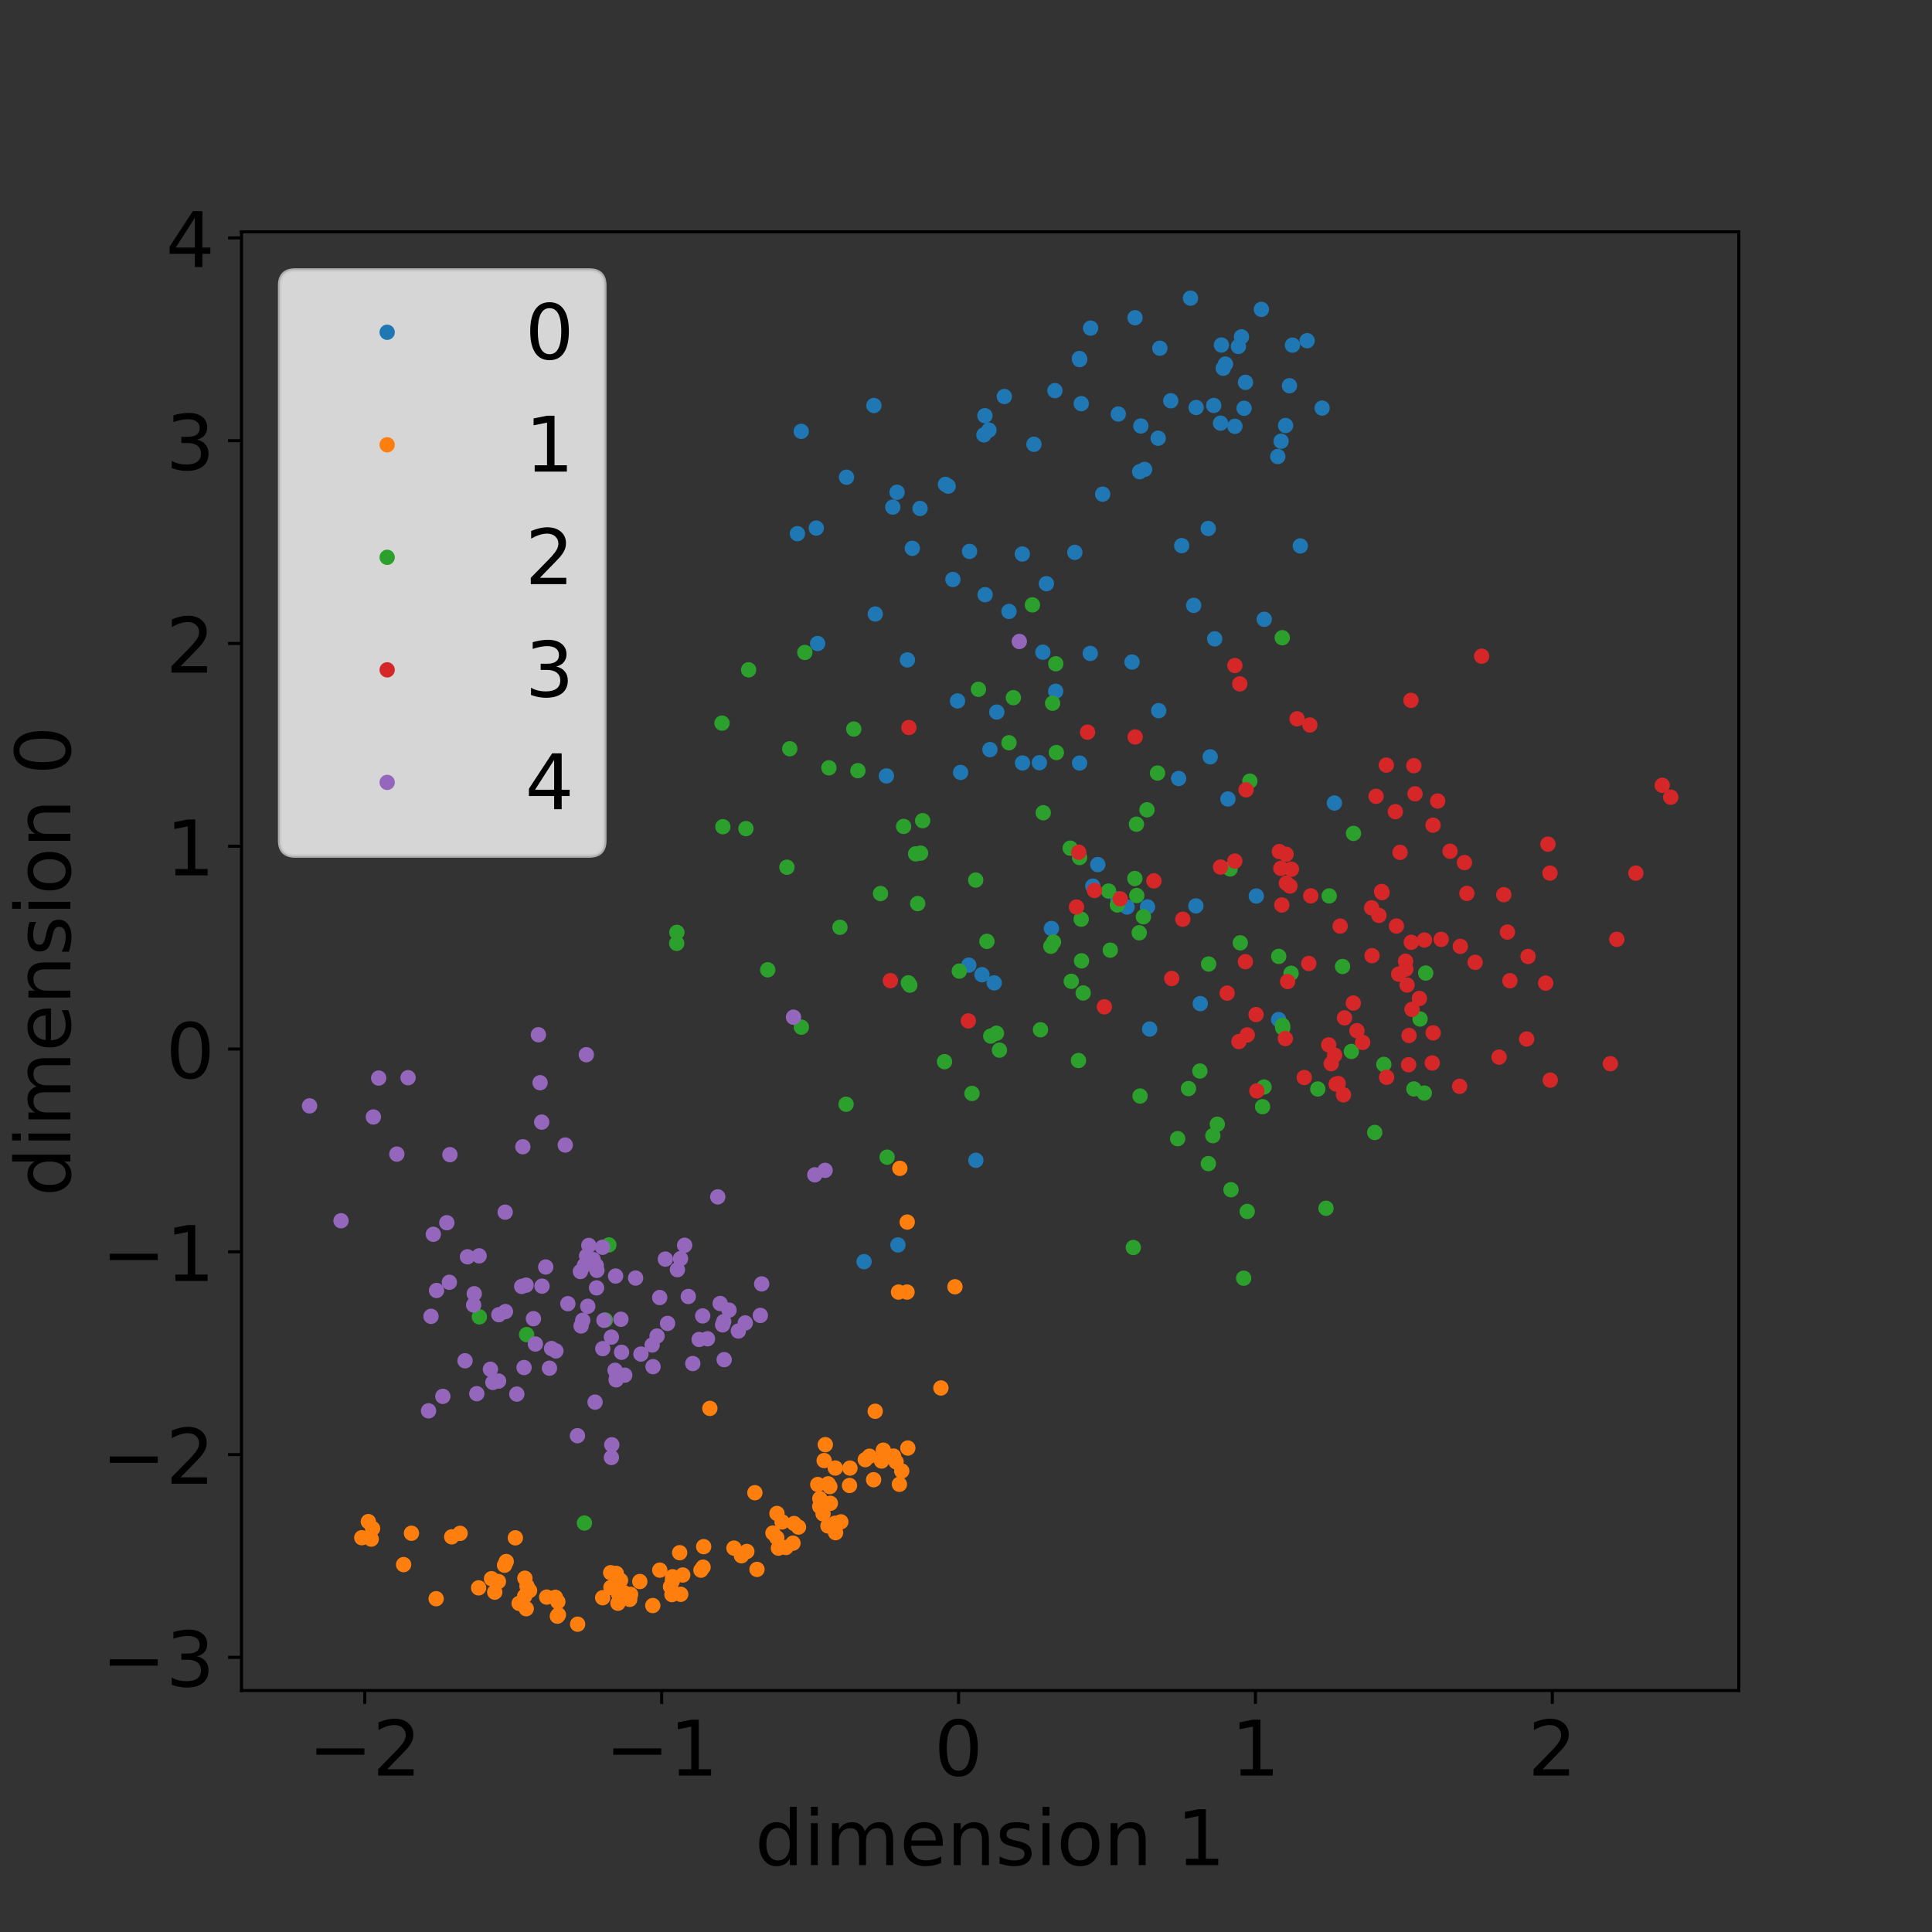 <?xml version="1.0" encoding="utf-8" standalone="no"?>
<!DOCTYPE svg PUBLIC "-//W3C//DTD SVG 1.1//EN"
  "http://www.w3.org/Graphics/SVG/1.1/DTD/svg11.dtd">
<!-- Created with matplotlib (http://matplotlib.org/) -->
<svg height="504pt" version="1.1" viewBox="0 0 504 504" width="504pt" xmlns="http://www.w3.org/2000/svg" xmlns:xlink="http://www.w3.org/1999/xlink">
 <rect x="0" y="0" width="504" height="504" fill="#333333" stroke="none"/>
 <defs>
  <style type="text/css">
*{stroke-linecap:butt;stroke-linejoin:round;}
  </style>
 </defs>
 <g id="figure_1">
  <g id="patch_1">
   <path d="M 0 504 
L 504 504 
L 504 0 
L 0 0 
z
" style="fill:none;"/>
  </g>
  <g id="axes_1">
   <g id="patch_2">
    <path d="M 63 441 
L 453.6 441 
L 453.6 60.48 
L 63 60.48 
z
" style="fill:none;"/>
   </g>
   <g id="matplotlib.axis_1">
    <g id="xtick_1">
     <g id="line2d_1">
      <defs>
       <path d="M 0 0 
L 0 3.5 
" id="m02cc969fc7" style="stroke:#000000;stroke-width:0.8;"/>
      </defs>
      <g>
       <use style="stroke:#000000;stroke-width:0.8;" x="95.163" xlink:href="#m02cc969fc7" y="441"/>
      </g>
     </g>
     <g id="text_1">
      <!-- −2 -->
      <defs>
       <path d="M 10.594 35.5 
L 73.188 35.5 
L 73.188 27.203 
L 10.594 27.203 
z
" id="DejaVuSans-2212"/>
       <path d="M 19.188 8.297 
L 53.609 8.297 
L 53.609 0 
L 7.328 0 
L 7.328 8.297 
Q 12.938 14.109 22.625 23.891 
Q 32.328 33.688 34.812 36.531 
Q 39.547 41.844 41.422 45.531 
Q 43.312 49.219 43.312 52.781 
Q 43.312 58.594 39.234 62.25 
Q 35.156 65.922 28.609 65.922 
Q 23.969 65.922 18.812 64.312 
Q 13.672 62.703 7.812 59.422 
L 7.812 69.391 
Q 13.766 71.781 18.938 73 
Q 24.125 74.219 28.422 74.219 
Q 39.75 74.219 46.484 68.547 
Q 53.219 62.891 53.219 53.422 
Q 53.219 48.922 51.531 44.891 
Q 49.859 40.875 45.406 35.406 
Q 44.188 33.984 37.641 27.219 
Q 31.109 20.453 19.188 8.297 
z
" id="DejaVuSans-32"/>
      </defs>
      <g transform="translate(80.421 463.197)scale(0.2 -0.2)">
       <use xlink:href="#DejaVuSans-2212"/>
       <use x="83.789" xlink:href="#DejaVuSans-32"/>
      </g>
     </g>
    </g>
    <g id="xtick_2">
     <g id="line2d_2">
      <g>
       <use style="stroke:#000000;stroke-width:0.8;" x="172.611" xlink:href="#m02cc969fc7" y="441"/>
      </g>
     </g>
     <g id="text_2">
      <!-- −1 -->
      <defs>
       <path d="M 12.406 8.297 
L 28.516 8.297 
L 28.516 63.922 
L 10.984 60.406 
L 10.984 69.391 
L 28.422 72.906 
L 38.281 72.906 
L 38.281 8.297 
L 54.391 8.297 
L 54.391 0 
L 12.406 0 
z
" id="DejaVuSans-31"/>
      </defs>
      <g transform="translate(157.868 463.197)scale(0.2 -0.2)">
       <use xlink:href="#DejaVuSans-2212"/>
       <use x="83.789" xlink:href="#DejaVuSans-31"/>
      </g>
     </g>
    </g>
    <g id="xtick_3">
     <g id="line2d_3">
      <g>
       <use style="stroke:#000000;stroke-width:0.8;" x="250.058" xlink:href="#m02cc969fc7" y="441"/>
      </g>
     </g>
     <g id="text_3">
      <!-- 0 -->
      <defs>
       <path d="M 31.781 66.406 
Q 24.172 66.406 20.328 58.906 
Q 16.5 51.422 16.5 36.375 
Q 16.5 21.391 20.328 13.891 
Q 24.172 6.391 31.781 6.391 
Q 39.453 6.391 43.281 13.891 
Q 47.125 21.391 47.125 36.375 
Q 47.125 51.422 43.281 58.906 
Q 39.453 66.406 31.781 66.406 
z
M 31.781 74.219 
Q 44.047 74.219 50.516 64.516 
Q 56.984 54.828 56.984 36.375 
Q 56.984 17.969 50.516 8.266 
Q 44.047 -1.422 31.781 -1.422 
Q 19.531 -1.422 13.062 8.266 
Q 6.594 17.969 6.594 36.375 
Q 6.594 54.828 13.062 64.516 
Q 19.531 74.219 31.781 74.219 
z
" id="DejaVuSans-30"/>
      </defs>
      <g transform="translate(243.696 463.197)scale(0.2 -0.2)">
       <use xlink:href="#DejaVuSans-30"/>
      </g>
     </g>
    </g>
    <g id="xtick_4">
     <g id="line2d_4">
      <g>
       <use style="stroke:#000000;stroke-width:0.8;" x="327.506" xlink:href="#m02cc969fc7" y="441"/>
      </g>
     </g>
     <g id="text_4">
      <!-- 1 -->
      <g transform="translate(321.143 463.197)scale(0.2 -0.2)">
       <use xlink:href="#DejaVuSans-31"/>
      </g>
     </g>
    </g>
    <g id="xtick_5">
     <g id="line2d_5">
      <g>
       <use style="stroke:#000000;stroke-width:0.8;" x="404.954" xlink:href="#m02cc969fc7" y="441"/>
      </g>
     </g>
     <g id="text_5">
      <!-- 2 -->
      <g transform="translate(398.591 463.197)scale(0.2 -0.2)">
       <use xlink:href="#DejaVuSans-32"/>
      </g>
     </g>
    </g>
    <g id="text_6">
     <!-- dimension 1 -->
     <defs>
      <path d="M 45.406 46.391 
L 45.406 75.984 
L 54.391 75.984 
L 54.391 0 
L 45.406 0 
L 45.406 8.203 
Q 42.578 3.328 38.25 0.953 
Q 33.938 -1.422 27.875 -1.422 
Q 17.969 -1.422 11.734 6.484 
Q 5.516 14.406 5.516 27.297 
Q 5.516 40.188 11.734 48.094 
Q 17.969 56 27.875 56 
Q 33.938 56 38.25 53.625 
Q 42.578 51.266 45.406 46.391 
z
M 14.797 27.297 
Q 14.797 17.391 18.875 11.75 
Q 22.953 6.109 30.078 6.109 
Q 37.203 6.109 41.297 11.75 
Q 45.406 17.391 45.406 27.297 
Q 45.406 37.203 41.297 42.844 
Q 37.203 48.484 30.078 48.484 
Q 22.953 48.484 18.875 42.844 
Q 14.797 37.203 14.797 27.297 
z
" id="DejaVuSans-64"/>
      <path d="M 9.422 54.688 
L 18.406 54.688 
L 18.406 0 
L 9.422 0 
z
M 9.422 75.984 
L 18.406 75.984 
L 18.406 64.594 
L 9.422 64.594 
z
" id="DejaVuSans-69"/>
      <path d="M 52 44.188 
Q 55.375 50.25 60.062 53.125 
Q 64.75 56 71.094 56 
Q 79.641 56 84.281 50.016 
Q 88.922 44.047 88.922 33.016 
L 88.922 0 
L 79.891 0 
L 79.891 32.719 
Q 79.891 40.578 77.094 44.375 
Q 74.312 48.188 68.609 48.188 
Q 61.625 48.188 57.562 43.547 
Q 53.516 38.922 53.516 30.906 
L 53.516 0 
L 44.484 0 
L 44.484 32.719 
Q 44.484 40.625 41.703 44.406 
Q 38.922 48.188 33.109 48.188 
Q 26.219 48.188 22.156 43.531 
Q 18.109 38.875 18.109 30.906 
L 18.109 0 
L 9.078 0 
L 9.078 54.688 
L 18.109 54.688 
L 18.109 46.188 
Q 21.188 51.219 25.484 53.609 
Q 29.781 56 35.688 56 
Q 41.656 56 45.828 52.969 
Q 50 49.953 52 44.188 
z
" id="DejaVuSans-6d"/>
      <path d="M 56.203 29.594 
L 56.203 25.203 
L 14.891 25.203 
Q 15.484 15.922 20.484 11.062 
Q 25.484 6.203 34.422 6.203 
Q 39.594 6.203 44.453 7.469 
Q 49.312 8.734 54.109 11.281 
L 54.109 2.781 
Q 49.266 0.734 44.188 -0.344 
Q 39.109 -1.422 33.891 -1.422 
Q 20.797 -1.422 13.156 6.188 
Q 5.516 13.812 5.516 26.812 
Q 5.516 40.234 12.766 48.109 
Q 20.016 56 32.328 56 
Q 43.359 56 49.781 48.891 
Q 56.203 41.797 56.203 29.594 
z
M 47.219 32.234 
Q 47.125 39.594 43.094 43.984 
Q 39.062 48.391 32.422 48.391 
Q 24.906 48.391 20.391 44.141 
Q 15.875 39.891 15.188 32.172 
z
" id="DejaVuSans-65"/>
      <path d="M 54.891 33.016 
L 54.891 0 
L 45.906 0 
L 45.906 32.719 
Q 45.906 40.484 42.875 44.328 
Q 39.844 48.188 33.797 48.188 
Q 26.516 48.188 22.312 43.547 
Q 18.109 38.922 18.109 30.906 
L 18.109 0 
L 9.078 0 
L 9.078 54.688 
L 18.109 54.688 
L 18.109 46.188 
Q 21.344 51.125 25.703 53.562 
Q 30.078 56 35.797 56 
Q 45.219 56 50.047 50.172 
Q 54.891 44.344 54.891 33.016 
z
" id="DejaVuSans-6e"/>
      <path d="M 44.281 53.078 
L 44.281 44.578 
Q 40.484 46.531 36.375 47.5 
Q 32.281 48.484 27.875 48.484 
Q 21.188 48.484 17.844 46.438 
Q 14.5 44.391 14.5 40.281 
Q 14.5 37.156 16.891 35.375 
Q 19.281 33.594 26.516 31.984 
L 29.594 31.297 
Q 39.156 29.25 43.188 25.516 
Q 47.219 21.781 47.219 15.094 
Q 47.219 7.469 41.188 3.016 
Q 35.156 -1.422 24.609 -1.422 
Q 20.219 -1.422 15.453 -0.562 
Q 10.688 0.297 5.422 2 
L 5.422 11.281 
Q 10.406 8.688 15.234 7.391 
Q 20.062 6.109 24.812 6.109 
Q 31.156 6.109 34.562 8.281 
Q 37.984 10.453 37.984 14.406 
Q 37.984 18.062 35.516 20.016 
Q 33.062 21.969 24.703 23.781 
L 21.578 24.516 
Q 13.234 26.266 9.516 29.906 
Q 5.812 33.547 5.812 39.891 
Q 5.812 47.609 11.281 51.797 
Q 16.75 56 26.812 56 
Q 31.781 56 36.172 55.266 
Q 40.578 54.547 44.281 53.078 
z
" id="DejaVuSans-73"/>
      <path d="M 30.609 48.391 
Q 23.391 48.391 19.188 42.75 
Q 14.984 37.109 14.984 27.297 
Q 14.984 17.484 19.156 11.844 
Q 23.344 6.203 30.609 6.203 
Q 37.797 6.203 41.984 11.859 
Q 46.188 17.531 46.188 27.297 
Q 46.188 37.016 41.984 42.703 
Q 37.797 48.391 30.609 48.391 
z
M 30.609 56 
Q 42.328 56 49.016 48.375 
Q 55.719 40.766 55.719 27.297 
Q 55.719 13.875 49.016 6.219 
Q 42.328 -1.422 30.609 -1.422 
Q 18.844 -1.422 12.172 6.219 
Q 5.516 13.875 5.516 27.297 
Q 5.516 40.766 12.172 48.375 
Q 18.844 56 30.609 56 
z
" id="DejaVuSans-6f"/>
      <path id="DejaVuSans-20"/>
     </defs>
     <g transform="translate(196.958 486.553)scale(0.2 -0.2)">
      <use xlink:href="#DejaVuSans-64"/>
      <use x="63.477" xlink:href="#DejaVuSans-69"/>
      <use x="91.26" xlink:href="#DejaVuSans-6d"/>
      <use x="188.672" xlink:href="#DejaVuSans-65"/>
      <use x="250.195" xlink:href="#DejaVuSans-6e"/>
      <use x="313.574" xlink:href="#DejaVuSans-73"/>
      <use x="365.674" xlink:href="#DejaVuSans-69"/>
      <use x="393.457" xlink:href="#DejaVuSans-6f"/>
      <use x="454.639" xlink:href="#DejaVuSans-6e"/>
      <use x="518.018" xlink:href="#DejaVuSans-20"/>
      <use x="549.805" xlink:href="#DejaVuSans-31"/>
     </g>
    </g>
   </g>
   <g id="matplotlib.axis_2">
    <g id="ytick_1">
     <g id="line2d_6">
      <defs>
       <path d="M 0 0 
L -3.5 0 
" id="me87a82bfe8" style="stroke:#000000;stroke-width:0.8;"/>
      </defs>
      <g>
       <use style="stroke:#000000;stroke-width:0.8;" x="63" xlink:href="#me87a82bfe8" y="432.355"/>
      </g>
     </g>
     <g id="text_7">
      <!-- −3 -->
      <defs>
       <path d="M 40.578 39.312 
Q 47.656 37.797 51.625 33 
Q 55.609 28.219 55.609 21.188 
Q 55.609 10.406 48.188 4.484 
Q 40.766 -1.422 27.094 -1.422 
Q 22.516 -1.422 17.656 -0.516 
Q 12.797 0.391 7.625 2.203 
L 7.625 11.719 
Q 11.719 9.328 16.594 8.109 
Q 21.484 6.891 26.812 6.891 
Q 36.078 6.891 40.938 10.547 
Q 45.797 14.203 45.797 21.188 
Q 45.797 27.641 41.281 31.266 
Q 36.766 34.906 28.719 34.906 
L 20.219 34.906 
L 20.219 43.016 
L 29.109 43.016 
Q 36.375 43.016 40.234 45.922 
Q 44.094 48.828 44.094 54.297 
Q 44.094 59.906 40.109 62.906 
Q 36.141 65.922 28.719 65.922 
Q 24.656 65.922 20.016 65.031 
Q 15.375 64.156 9.812 62.312 
L 9.812 71.094 
Q 15.438 72.656 20.344 73.438 
Q 25.25 74.219 29.594 74.219 
Q 40.828 74.219 47.359 69.109 
Q 53.906 64.016 53.906 55.328 
Q 53.906 49.266 50.438 45.094 
Q 46.969 40.922 40.578 39.312 
z
" id="DejaVuSans-33"/>
      </defs>
      <g transform="translate(26.516 439.954)scale(0.2 -0.2)">
       <use xlink:href="#DejaVuSans-2212"/>
       <use x="83.789" xlink:href="#DejaVuSans-33"/>
      </g>
     </g>
    </g>
    <g id="ytick_2">
     <g id="line2d_7">
      <g>
       <use style="stroke:#000000;stroke-width:0.8;" x="63" xlink:href="#me87a82bfe8" y="379.456"/>
      </g>
     </g>
     <g id="text_8">
      <!-- −2 -->
      <g transform="translate(26.516 387.054)scale(0.2 -0.2)">
       <use xlink:href="#DejaVuSans-2212"/>
       <use x="83.789" xlink:href="#DejaVuSans-32"/>
      </g>
     </g>
    </g>
    <g id="ytick_3">
     <g id="line2d_8">
      <g>
       <use style="stroke:#000000;stroke-width:0.8;" x="63" xlink:href="#me87a82bfe8" y="326.556"/>
      </g>
     </g>
     <g id="text_9">
      <!-- −1 -->
      <g transform="translate(26.516 334.155)scale(0.2 -0.2)">
       <use xlink:href="#DejaVuSans-2212"/>
       <use x="83.789" xlink:href="#DejaVuSans-31"/>
      </g>
     </g>
    </g>
    <g id="ytick_4">
     <g id="line2d_9">
      <g>
       <use style="stroke:#000000;stroke-width:0.8;" x="63" xlink:href="#me87a82bfe8" y="273.657"/>
      </g>
     </g>
     <g id="text_10">
      <!-- 0 -->
      <g transform="translate(43.275 281.255)scale(0.2 -0.2)">
       <use xlink:href="#DejaVuSans-30"/>
      </g>
     </g>
    </g>
    <g id="ytick_5">
     <g id="line2d_10">
      <g>
       <use style="stroke:#000000;stroke-width:0.8;" x="63" xlink:href="#me87a82bfe8" y="220.757"/>
      </g>
     </g>
     <g id="text_11">
      <!-- 1 -->
      <g transform="translate(43.275 228.356)scale(0.2 -0.2)">
       <use xlink:href="#DejaVuSans-31"/>
      </g>
     </g>
    </g>
    <g id="ytick_6">
     <g id="line2d_11">
      <g>
       <use style="stroke:#000000;stroke-width:0.8;" x="63" xlink:href="#me87a82bfe8" y="167.858"/>
      </g>
     </g>
     <g id="text_12">
      <!-- 2 -->
      <g transform="translate(43.275 175.456)scale(0.2 -0.2)">
       <use xlink:href="#DejaVuSans-32"/>
      </g>
     </g>
    </g>
    <g id="ytick_7">
     <g id="line2d_12">
      <g>
       <use style="stroke:#000000;stroke-width:0.8;" x="63" xlink:href="#me87a82bfe8" y="114.958"/>
      </g>
     </g>
     <g id="text_13">
      <!-- 3 -->
      <g transform="translate(43.275 122.557)scale(0.2 -0.2)">
       <use xlink:href="#DejaVuSans-33"/>
      </g>
     </g>
    </g>
    <g id="ytick_8">
     <g id="line2d_13">
      <g>
       <use style="stroke:#000000;stroke-width:0.8;" x="63" xlink:href="#me87a82bfe8" y="62.059"/>
      </g>
     </g>
     <g id="text_14">
      <!-- 4 -->
      <defs>
       <path d="M 37.797 64.312 
L 12.891 25.391 
L 37.797 25.391 
z
M 35.203 72.906 
L 47.609 72.906 
L 47.609 25.391 
L 58.016 25.391 
L 58.016 17.188 
L 47.609 17.188 
L 47.609 0 
L 37.797 0 
L 37.797 17.188 
L 4.891 17.188 
L 4.891 26.703 
z
" id="DejaVuSans-34"/>
      </defs>
      <g transform="translate(43.275 69.657)scale(0.2 -0.2)">
       <use xlink:href="#DejaVuSans-34"/>
      </g>
     </g>
    </g>
    <g id="text_15">
     <!-- dimension 0 -->
     <g transform="translate(18.356 312.082)rotate(-90)scale(0.2 -0.2)">
      <use xlink:href="#DejaVuSans-64"/>
      <use x="63.477" xlink:href="#DejaVuSans-69"/>
      <use x="91.26" xlink:href="#DejaVuSans-6d"/>
      <use x="188.672" xlink:href="#DejaVuSans-65"/>
      <use x="250.195" xlink:href="#DejaVuSans-6e"/>
      <use x="313.574" xlink:href="#DejaVuSans-73"/>
      <use x="365.674" xlink:href="#DejaVuSans-69"/>
      <use x="393.457" xlink:href="#DejaVuSans-6f"/>
      <use x="454.639" xlink:href="#DejaVuSans-6e"/>
      <use x="518.018" xlink:href="#DejaVuSans-20"/>
      <use x="549.805" xlink:href="#DejaVuSans-30"/>
     </g>
    </g>
   </g>
   <g id="line2d_14">
    <defs>
     <path d="M 0 1.5 
C 0.398 1.5 0.779 1.342 1.061 1.061 
C 1.342 0.779 1.5 0.398 1.5 0 
C 1.5 -0.398 1.342 -0.779 1.061 -1.061 
C 0.779 -1.342 0.398 -1.5 0 -1.5 
C -0.398 -1.5 -0.779 -1.342 -1.061 -1.061 
C -1.342 -0.779 -1.5 -0.398 -1.5 0 
C -1.5 0.398 -1.342 0.779 -1.061 1.061 
C -0.779 1.342 -0.398 1.5 0 1.5 
z
" id="mff8fb70e5d" style="stroke:#1f77b4;"/>
    </defs>
    <g clip-path="url(#pb67ba48d71)">
     <use style="fill:#1f77b4;stroke:#1f77b4;" x="281.641" xlink:href="#mff8fb70e5d" y="199.056"/>
     <use style="fill:#1f77b4;stroke:#1f77b4;" x="319.688" xlink:href="#mff8fb70e5d" y="94.976"/>
     <use style="fill:#1f77b4;stroke:#1f77b4;" x="286.378" xlink:href="#mff8fb70e5d" y="225.54"/>
     <use style="fill:#1f77b4;stroke:#1f77b4;" x="231.233" xlink:href="#mff8fb70e5d" y="202.409"/>
     <use style="fill:#1f77b4;stroke:#1f77b4;" x="315.192" xlink:href="#mff8fb70e5d" y="137.866"/>
     <use style="fill:#1f77b4;stroke:#1f77b4;" x="333.334" xlink:href="#mff8fb70e5d" y="119.09"/>
     <use style="fill:#1f77b4;stroke:#1f77b4;" x="281.586" xlink:href="#mff8fb70e5d" y="93.522"/>
     <use style="fill:#1f77b4;stroke:#1f77b4;" x="274.29" xlink:href="#mff8fb70e5d" y="242.22"/>
     <use style="fill:#1f77b4;stroke:#1f77b4;" x="232.898" xlink:href="#mff8fb70e5d" y="132.282"/>
     <use style="fill:#1f77b4;stroke:#1f77b4;" x="298.592" xlink:href="#mff8fb70e5d" y="122.445"/>
     <use style="fill:#1f77b4;stroke:#1f77b4;" x="307.471" xlink:href="#mff8fb70e5d" y="203.083"/>
     <use style="fill:#1f77b4;stroke:#1f77b4;" x="291.602" xlink:href="#mff8fb70e5d" y="234.538"/>
     <use style="fill:#1f77b4;stroke:#1f77b4;" x="247.349" xlink:href="#mff8fb70e5d" y="126.821"/>
     <use style="fill:#1f77b4;stroke:#1f77b4;" x="312.036" xlink:href="#mff8fb70e5d" y="106.307"/>
     <use style="fill:#1f77b4;stroke:#1f77b4;" x="318.397" xlink:href="#mff8fb70e5d" y="110.39"/>
     <use style="fill:#1f77b4;stroke:#1f77b4;" x="236.713" xlink:href="#mff8fb70e5d" y="172.145"/>
     <use style="fill:#1f77b4;stroke:#1f77b4;" x="227.975" xlink:href="#mff8fb70e5d" y="105.784"/>
     <use style="fill:#1f77b4;stroke:#1f77b4;" x="234.248" xlink:href="#mff8fb70e5d" y="324.765"/>
     <use style="fill:#1f77b4;stroke:#1f77b4;" x="256.931" xlink:href="#mff8fb70e5d" y="108.445"/>
     <use style="fill:#1f77b4;stroke:#1f77b4;" x="313.112" xlink:href="#mff8fb70e5d" y="261.81"/>
     <use style="fill:#1f77b4;stroke:#1f77b4;" x="287.651" xlink:href="#mff8fb70e5d" y="128.915"/>
     <use style="fill:#1f77b4;stroke:#1f77b4;" x="299.913" xlink:href="#mff8fb70e5d" y="268.45"/>
     <use style="fill:#1f77b4;stroke:#1f77b4;" x="266.696" xlink:href="#mff8fb70e5d" y="144.521"/>
     <use style="fill:#1f77b4;stroke:#1f77b4;" x="323.062" xlink:href="#mff8fb70e5d" y="90.376"/>
     <use style="fill:#1f77b4;stroke:#1f77b4;" x="272.978" xlink:href="#mff8fb70e5d" y="152.26"/>
     <use style="fill:#1f77b4;stroke:#1f77b4;" x="337.166" xlink:href="#mff8fb70e5d" y="90.039"/>
     <use style="fill:#1f77b4;stroke:#1f77b4;" x="284.415" xlink:href="#mff8fb70e5d" y="170.461"/>
     <use style="fill:#1f77b4;stroke:#1f77b4;" x="316.879" xlink:href="#mff8fb70e5d" y="166.656"/>
     <use style="fill:#1f77b4;stroke:#1f77b4;" x="272.051" xlink:href="#mff8fb70e5d" y="170.139"/>
     <use style="fill:#1f77b4;stroke:#1f77b4;" x="271.14" xlink:href="#mff8fb70e5d" y="198.97"/>
     <use style="fill:#1f77b4;stroke:#1f77b4;" x="339.205" xlink:href="#mff8fb70e5d" y="142.414"/>
     <use style="fill:#1f77b4;stroke:#1f77b4;" x="252.922" xlink:href="#mff8fb70e5d" y="143.842"/>
     <use style="fill:#1f77b4;stroke:#1f77b4;" x="262" xlink:href="#mff8fb70e5d" y="103.437"/>
     <use style="fill:#1f77b4;stroke:#1f77b4;" x="327.729" xlink:href="#mff8fb70e5d" y="233.747"/>
     <use style="fill:#1f77b4;stroke:#1f77b4;" x="213.297" xlink:href="#mff8fb70e5d" y="167.875"/>
     <use style="fill:#1f77b4;stroke:#1f77b4;" x="320.327" xlink:href="#mff8fb70e5d" y="208.426"/>
     <use style="fill:#1f77b4;stroke:#1f77b4;" x="329.053" xlink:href="#mff8fb70e5d" y="80.702"/>
     <use style="fill:#1f77b4;stroke:#1f77b4;" x="275.399" xlink:href="#mff8fb70e5d" y="180.327"/>
     <use style="fill:#1f77b4;stroke:#1f77b4;" x="234.018" xlink:href="#mff8fb70e5d" y="128.418"/>
     <use style="fill:#1f77b4;stroke:#1f77b4;" x="336.386" xlink:href="#mff8fb70e5d" y="100.628"/>
     <use style="fill:#1f77b4;stroke:#1f77b4;" x="318.633" xlink:href="#mff8fb70e5d" y="90.004"/>
     <use style="fill:#1f77b4;stroke:#1f77b4;" x="254.578" xlink:href="#mff8fb70e5d" y="302.684"/>
     <use style="fill:#1f77b4;stroke:#1f77b4;" x="297.611" xlink:href="#mff8fb70e5d" y="111.129"/>
     <use style="fill:#1f77b4;stroke:#1f77b4;" x="256.667" xlink:href="#mff8fb70e5d" y="113.449"/>
     <use style="fill:#1f77b4;stroke:#1f77b4;" x="333.545" xlink:href="#mff8fb70e5d" y="265.969"/>
     <use style="fill:#1f77b4;stroke:#1f77b4;" x="263.211" xlink:href="#mff8fb70e5d" y="159.5"/>
     <use style="fill:#1f77b4;stroke:#1f77b4;" x="275.198" xlink:href="#mff8fb70e5d" y="101.903"/>
     <use style="fill:#1f77b4;stroke:#1f77b4;" x="311.395" xlink:href="#mff8fb70e5d" y="157.917"/>
     <use style="fill:#1f77b4;stroke:#1f77b4;" x="259.365" xlink:href="#mff8fb70e5d" y="256.399"/>
     <use style="fill:#1f77b4;stroke:#1f77b4;" x="258.24" xlink:href="#mff8fb70e5d" y="195.547"/>
     <use style="fill:#1f77b4;stroke:#1f77b4;" x="302.265" xlink:href="#mff8fb70e5d" y="185.392"/>
     <use style="fill:#1f77b4;stroke:#1f77b4;" x="294.009" xlink:href="#mff8fb70e5d" y="236.608"/>
     <use style="fill:#1f77b4;stroke:#1f77b4;" x="257.988" xlink:href="#mff8fb70e5d" y="112.213"/>
     <use style="fill:#1f77b4;stroke:#1f77b4;" x="335.364" xlink:href="#mff8fb70e5d" y="111.003"/>
     <use style="fill:#1f77b4;stroke:#1f77b4;" x="282.065" xlink:href="#mff8fb70e5d" y="105.3"/>
     <use style="fill:#1f77b4;stroke:#1f77b4;" x="220.825" xlink:href="#mff8fb70e5d" y="124.495"/>
     <use style="fill:#1f77b4;stroke:#1f77b4;" x="208.021" xlink:href="#mff8fb70e5d" y="139.217"/>
     <use style="fill:#1f77b4;stroke:#1f77b4;" x="269.725" xlink:href="#mff8fb70e5d" y="115.901"/>
     <use style="fill:#1f77b4;stroke:#1f77b4;" x="322.147" xlink:href="#mff8fb70e5d" y="111.208"/>
     <use style="fill:#1f77b4;stroke:#1f77b4;" x="281.655" xlink:href="#mff8fb70e5d" y="93.814"/>
     <use style="fill:#1f77b4;stroke:#1f77b4;" x="237.998" xlink:href="#mff8fb70e5d" y="143.033"/>
     <use style="fill:#1f77b4;stroke:#1f77b4;" x="291.725" xlink:href="#mff8fb70e5d" y="108.008"/>
     <use style="fill:#1f77b4;stroke:#1f77b4;" x="299.352" xlink:href="#mff8fb70e5d" y="236.585"/>
     <use style="fill:#1f77b4;stroke:#1f77b4;" x="280.394" xlink:href="#mff8fb70e5d" y="144.096"/>
     <use style="fill:#1f77b4;stroke:#1f77b4;" x="308.267" xlink:href="#mff8fb70e5d" y="142.339"/>
     <use style="fill:#1f77b4;stroke:#1f77b4;" x="329.799" xlink:href="#mff8fb70e5d" y="161.561"/>
     <use style="fill:#1f77b4;stroke:#1f77b4;" x="240.017" xlink:href="#mff8fb70e5d" y="132.641"/>
     <use style="fill:#1f77b4;stroke:#1f77b4;" x="344.897" xlink:href="#mff8fb70e5d" y="106.455"/>
     <use style="fill:#1f77b4;stroke:#1f77b4;" x="340.992" xlink:href="#mff8fb70e5d" y="88.878"/>
     <use style="fill:#1f77b4;stroke:#1f77b4;" x="249.789" xlink:href="#mff8fb70e5d" y="182.854"/>
     <use style="fill:#1f77b4;stroke:#1f77b4;" x="334.197" xlink:href="#mff8fb70e5d" y="115.104"/>
     <use style="fill:#1f77b4;stroke:#1f77b4;" x="228.334" xlink:href="#mff8fb70e5d" y="160.174"/>
     <use style="fill:#1f77b4;stroke:#1f77b4;" x="285.081" xlink:href="#mff8fb70e5d" y="231.164"/>
     <use style="fill:#1f77b4;stroke:#1f77b4;" x="297.304" xlink:href="#mff8fb70e5d" y="123.05"/>
     <use style="fill:#1f77b4;stroke:#1f77b4;" x="296.094" xlink:href="#mff8fb70e5d" y="82.888"/>
     <use style="fill:#1f77b4;stroke:#1f77b4;" x="212.945" xlink:href="#mff8fb70e5d" y="137.765"/>
     <use style="fill:#1f77b4;stroke:#1f77b4;" x="316.626" xlink:href="#mff8fb70e5d" y="105.771"/>
     <use style="fill:#1f77b4;stroke:#1f77b4;" x="302.57" xlink:href="#mff8fb70e5d" y="90.84"/>
     <use style="fill:#1f77b4;stroke:#1f77b4;" x="319.107" xlink:href="#mff8fb70e5d" y="96.074"/>
     <use style="fill:#1f77b4;stroke:#1f77b4;" x="252.728" xlink:href="#mff8fb70e5d" y="251.773"/>
     <use style="fill:#1f77b4;stroke:#1f77b4;" x="310.562" xlink:href="#mff8fb70e5d" y="77.776"/>
     <use style="fill:#1f77b4;stroke:#1f77b4;" x="302.137" xlink:href="#mff8fb70e5d" y="114.315"/>
     <use style="fill:#1f77b4;stroke:#1f77b4;" x="324.537" xlink:href="#mff8fb70e5d" y="106.51"/>
     <use style="fill:#1f77b4;stroke:#1f77b4;" x="260.036" xlink:href="#mff8fb70e5d" y="185.759"/>
     <use style="fill:#1f77b4;stroke:#1f77b4;" x="348.101" xlink:href="#mff8fb70e5d" y="209.486"/>
     <use style="fill:#1f77b4;stroke:#1f77b4;" x="256.985" xlink:href="#mff8fb70e5d" y="155.136"/>
     <use style="fill:#1f77b4;stroke:#1f77b4;" x="305.415" xlink:href="#mff8fb70e5d" y="104.548"/>
     <use style="fill:#1f77b4;stroke:#1f77b4;" x="250.591" xlink:href="#mff8fb70e5d" y="201.5"/>
     <use style="fill:#1f77b4;stroke:#1f77b4;" x="295.317" xlink:href="#mff8fb70e5d" y="172.704"/>
     <use style="fill:#1f77b4;stroke:#1f77b4;" x="324.905" xlink:href="#mff8fb70e5d" y="99.741"/>
     <use style="fill:#1f77b4;stroke:#1f77b4;" x="266.739" xlink:href="#mff8fb70e5d" y="199.039"/>
     <use style="fill:#1f77b4;stroke:#1f77b4;" x="311.971" xlink:href="#mff8fb70e5d" y="236.324"/>
     <use style="fill:#1f77b4;stroke:#1f77b4;" x="323.863" xlink:href="#mff8fb70e5d" y="87.873"/>
     <use style="fill:#1f77b4;stroke:#1f77b4;" x="284.5" xlink:href="#mff8fb70e5d" y="85.598"/>
     <use style="fill:#1f77b4;stroke:#1f77b4;" x="246.636" xlink:href="#mff8fb70e5d" y="126.359"/>
     <use style="fill:#1f77b4;stroke:#1f77b4;" x="225.408" xlink:href="#mff8fb70e5d" y="329.128"/>
     <use style="fill:#1f77b4;stroke:#1f77b4;" x="248.584" xlink:href="#mff8fb70e5d" y="151.172"/>
     <use style="fill:#1f77b4;stroke:#1f77b4;" x="256.167" xlink:href="#mff8fb70e5d" y="254.271"/>
     <use style="fill:#1f77b4;stroke:#1f77b4;" x="315.704" xlink:href="#mff8fb70e5d" y="197.435"/>
     <use style="fill:#1f77b4;stroke:#1f77b4;" x="209.01" xlink:href="#mff8fb70e5d" y="112.528"/>
    </g>
   </g>
   <g id="line2d_15">
    <defs>
     <path d="M 0 1.5 
C 0.398 1.5 0.779 1.342 1.061 1.061 
C 1.342 0.779 1.5 0.398 1.5 0 
C 1.5 -0.398 1.342 -0.779 1.061 -1.061 
C 0.779 -1.342 0.398 -1.5 0 -1.5 
C -0.398 -1.5 -0.779 -1.342 -1.061 -1.061 
C -1.342 -0.779 -1.5 -0.398 -1.5 0 
C -1.5 0.398 -1.342 0.779 -1.061 1.061 
C -0.779 1.342 -0.398 1.5 0 1.5 
z
" id="m02aa074b10" style="stroke:#ff7f0e;"/>
    </defs>
    <g clip-path="url(#pb67ba48d71)">
     <use style="fill:#ff7f0e;stroke:#ff7f0e;" x="229.965" xlink:href="#m02aa074b10" y="381.133"/>
     <use style="fill:#ff7f0e;stroke:#ff7f0e;" x="216.479" xlink:href="#m02aa074b10" y="387.799"/>
     <use style="fill:#ff7f0e;stroke:#ff7f0e;" x="134.438" xlink:href="#m02aa074b10" y="401.175"/>
     <use style="fill:#ff7f0e;stroke:#ff7f0e;" x="194.829" xlink:href="#m02aa074b10" y="404.729"/>
     <use style="fill:#ff7f0e;stroke:#ff7f0e;" x="135.426" xlink:href="#m02aa074b10" y="418.274"/>
     <use style="fill:#ff7f0e;stroke:#ff7f0e;" x="214.998" xlink:href="#m02aa074b10" y="381.017"/>
     <use style="fill:#ff7f0e;stroke:#ff7f0e;" x="161.875" xlink:href="#m02aa074b10" y="412.261"/>
     <use style="fill:#ff7f0e;stroke:#ff7f0e;" x="172.117" xlink:href="#m02aa074b10" y="409.599"/>
     <use style="fill:#ff7f0e;stroke:#ff7f0e;" x="137.276" xlink:href="#m02aa074b10" y="419.66"/>
     <use style="fill:#ff7f0e;stroke:#ff7f0e;" x="234.744" xlink:href="#m02aa074b10" y="304.785"/>
     <use style="fill:#ff7f0e;stroke:#ff7f0e;" x="202.683" xlink:href="#m02aa074b10" y="394.817"/>
     <use style="fill:#ff7f0e;stroke:#ff7f0e;" x="213.867" xlink:href="#m02aa074b10" y="390.955"/>
     <use style="fill:#ff7f0e;stroke:#ff7f0e;" x="233.097" xlink:href="#m02aa074b10" y="379.849"/>
     <use style="fill:#ff7f0e;stroke:#ff7f0e;" x="177.303" xlink:href="#m02aa074b10" y="405.053"/>
     <use style="fill:#ff7f0e;stroke:#ff7f0e;" x="249.12" xlink:href="#m02aa074b10" y="335.681"/>
     <use style="fill:#ff7f0e;stroke:#ff7f0e;" x="137.472" xlink:href="#m02aa074b10" y="413.75"/>
     <use style="fill:#ff7f0e;stroke:#ff7f0e;" x="136.927" xlink:href="#m02aa074b10" y="411.71"/>
     <use style="fill:#ff7f0e;stroke:#ff7f0e;" x="185.18" xlink:href="#m02aa074b10" y="367.405"/>
     <use style="fill:#ff7f0e;stroke:#ff7f0e;" x="207.15" xlink:href="#m02aa074b10" y="397.436"/>
     <use style="fill:#ff7f0e;stroke:#ff7f0e;" x="94.374" xlink:href="#m02aa074b10" y="401.137"/>
     <use style="fill:#ff7f0e;stroke:#ff7f0e;" x="201.634" xlink:href="#m02aa074b10" y="399.922"/>
     <use style="fill:#ff7f0e;stroke:#ff7f0e;" x="234.393" xlink:href="#m02aa074b10" y="337.061"/>
     <use style="fill:#ff7f0e;stroke:#ff7f0e;" x="227.896" xlink:href="#m02aa074b10" y="386.013"/>
     <use style="fill:#ff7f0e;stroke:#ff7f0e;" x="215.296" xlink:href="#m02aa074b10" y="376.863"/>
     <use style="fill:#ff7f0e;stroke:#ff7f0e;" x="117.831" xlink:href="#m02aa074b10" y="400.915"/>
     <use style="fill:#ff7f0e;stroke:#ff7f0e;" x="96.088" xlink:href="#m02aa074b10" y="396.941"/>
     <use style="fill:#ff7f0e;stroke:#ff7f0e;" x="196.925" xlink:href="#m02aa074b10" y="389.403"/>
     <use style="fill:#ff7f0e;stroke:#ff7f0e;" x="221.611" xlink:href="#m02aa074b10" y="387.517"/>
     <use style="fill:#ff7f0e;stroke:#ff7f0e;" x="136.861" xlink:href="#m02aa074b10" y="416.395"/>
     <use style="fill:#ff7f0e;stroke:#ff7f0e;" x="193.418" xlink:href="#m02aa074b10" y="405.851"/>
     <use style="fill:#ff7f0e;stroke:#ff7f0e;" x="219.348" xlink:href="#m02aa074b10" y="397.006"/>
     <use style="fill:#ff7f0e;stroke:#ff7f0e;" x="213.333" xlink:href="#m02aa074b10" y="387.265"/>
     <use style="fill:#ff7f0e;stroke:#ff7f0e;" x="175.456" xlink:href="#m02aa074b10" y="411.328"/>
     <use style="fill:#ff7f0e;stroke:#ff7f0e;" x="129.059" xlink:href="#m02aa074b10" y="415.347"/>
     <use style="fill:#ff7f0e;stroke:#ff7f0e;" x="145.526" xlink:href="#m02aa074b10" y="417.836"/>
     <use style="fill:#ff7f0e;stroke:#ff7f0e;" x="202.638" xlink:href="#m02aa074b10" y="401.147"/>
     <use style="fill:#ff7f0e;stroke:#ff7f0e;" x="150.685" xlink:href="#m02aa074b10" y="423.704"/>
     <use style="fill:#ff7f0e;stroke:#ff7f0e;" x="197.476" xlink:href="#m02aa074b10" y="409.41"/>
     <use style="fill:#ff7f0e;stroke:#ff7f0e;" x="204.022" xlink:href="#m02aa074b10" y="397.021"/>
     <use style="fill:#ff7f0e;stroke:#ff7f0e;" x="234.626" xlink:href="#m02aa074b10" y="387.206"/>
     <use style="fill:#ff7f0e;stroke:#ff7f0e;" x="225.727" xlink:href="#m02aa074b10" y="380.775"/>
     <use style="fill:#ff7f0e;stroke:#ff7f0e;" x="206.863" xlink:href="#m02aa074b10" y="402.563"/>
     <use style="fill:#ff7f0e;stroke:#ff7f0e;" x="213.85" xlink:href="#m02aa074b10" y="392.993"/>
     <use style="fill:#ff7f0e;stroke:#ff7f0e;" x="178.111" xlink:href="#m02aa074b10" y="410.873"/>
     <use style="fill:#ff7f0e;stroke:#ff7f0e;" x="105.286" xlink:href="#m02aa074b10" y="408.157"/>
     <use style="fill:#ff7f0e;stroke:#ff7f0e;" x="128.218" xlink:href="#m02aa074b10" y="411.834"/>
     <use style="fill:#ff7f0e;stroke:#ff7f0e;" x="166.904" xlink:href="#m02aa074b10" y="412.572"/>
     <use style="fill:#ff7f0e;stroke:#ff7f0e;" x="231.289" xlink:href="#m02aa074b10" y="379.656"/>
     <use style="fill:#ff7f0e;stroke:#ff7f0e;" x="175.38" xlink:href="#m02aa074b10" y="412.456"/>
     <use style="fill:#ff7f0e;stroke:#ff7f0e;" x="214.718" xlink:href="#m02aa074b10" y="394.908"/>
     <use style="fill:#ff7f0e;stroke:#ff7f0e;" x="120.023" xlink:href="#m02aa074b10" y="400.006"/>
     <use style="fill:#ff7f0e;stroke:#ff7f0e;" x="131.619" xlink:href="#m02aa074b10" y="408.319"/>
     <use style="fill:#ff7f0e;stroke:#ff7f0e;" x="236.621" xlink:href="#m02aa074b10" y="337.061"/>
     <use style="fill:#ff7f0e;stroke:#ff7f0e;" x="159.369" xlink:href="#m02aa074b10" y="414.111"/>
     <use style="fill:#ff7f0e;stroke:#ff7f0e;" x="162.671" xlink:href="#m02aa074b10" y="415.425"/>
     <use style="fill:#ff7f0e;stroke:#ff7f0e;" x="159.314" xlink:href="#m02aa074b10" y="410.27"/>
     <use style="fill:#ff7f0e;stroke:#ff7f0e;" x="245.455" xlink:href="#m02aa074b10" y="362.083"/>
     <use style="fill:#ff7f0e;stroke:#ff7f0e;" x="113.774" xlink:href="#m02aa074b10" y="417.056"/>
     <use style="fill:#ff7f0e;stroke:#ff7f0e;" x="236.666" xlink:href="#m02aa074b10" y="318.801"/>
     <use style="fill:#ff7f0e;stroke:#ff7f0e;" x="216.036" xlink:href="#m02aa074b10" y="387.076"/>
     <use style="fill:#ff7f0e;stroke:#ff7f0e;" x="174.914" xlink:href="#m02aa074b10" y="413.912"/>
     <use style="fill:#ff7f0e;stroke:#ff7f0e;" x="132.06" xlink:href="#m02aa074b10" y="407.353"/>
     <use style="fill:#ff7f0e;stroke:#ff7f0e;" x="203.072" xlink:href="#m02aa074b10" y="403.862"/>
     <use style="fill:#ff7f0e;stroke:#ff7f0e;" x="145.674" xlink:href="#m02aa074b10" y="421.249"/>
     <use style="fill:#ff7f0e;stroke:#ff7f0e;" x="183.566" xlink:href="#m02aa074b10" y="403.47"/>
     <use style="fill:#ff7f0e;stroke:#ff7f0e;" x="182.861" xlink:href="#m02aa074b10" y="409.6"/>
     <use style="fill:#ff7f0e;stroke:#ff7f0e;" x="145.401" xlink:href="#m02aa074b10" y="421.606"/>
     <use style="fill:#ff7f0e;stroke:#ff7f0e;" x="230.433" xlink:href="#m02aa074b10" y="378.303"/>
     <use style="fill:#ff7f0e;stroke:#ff7f0e;" x="142.614" xlink:href="#m02aa074b10" y="416.634"/>
     <use style="fill:#ff7f0e;stroke:#ff7f0e;" x="205.024" xlink:href="#m02aa074b10" y="403.695"/>
     <use style="fill:#ff7f0e;stroke:#ff7f0e;" x="191.459" xlink:href="#m02aa074b10" y="403.852"/>
     <use style="fill:#ff7f0e;stroke:#ff7f0e;" x="183.411" xlink:href="#m02aa074b10" y="408.83"/>
     <use style="fill:#ff7f0e;stroke:#ff7f0e;" x="157.221" xlink:href="#m02aa074b10" y="416.794"/>
     <use style="fill:#ff7f0e;stroke:#ff7f0e;" x="177.581" xlink:href="#m02aa074b10" y="415.906"/>
     <use style="fill:#ff7f0e;stroke:#ff7f0e;" x="217.856" xlink:href="#m02aa074b10" y="397.373"/>
     <use style="fill:#ff7f0e;stroke:#ff7f0e;" x="233.757" xlink:href="#m02aa074b10" y="381.345"/>
     <use style="fill:#ff7f0e;stroke:#ff7f0e;" x="97.197" xlink:href="#m02aa074b10" y="398.739"/>
     <use style="fill:#ff7f0e;stroke:#ff7f0e;" x="124.853" xlink:href="#m02aa074b10" y="414.222"/>
     <use style="fill:#ff7f0e;stroke:#ff7f0e;" x="235.235" xlink:href="#m02aa074b10" y="383.739"/>
     <use style="fill:#ff7f0e;stroke:#ff7f0e;" x="215.995" xlink:href="#m02aa074b10" y="398.069"/>
     <use style="fill:#ff7f0e;stroke:#ff7f0e;" x="170.292" xlink:href="#m02aa074b10" y="418.837"/>
     <use style="fill:#ff7f0e;stroke:#ff7f0e;" x="164.501" xlink:href="#m02aa074b10" y="415.914"/>
     <use style="fill:#ff7f0e;stroke:#ff7f0e;" x="164.276" xlink:href="#m02aa074b10" y="417.229"/>
     <use style="fill:#ff7f0e;stroke:#ff7f0e;" x="160.77" xlink:href="#m02aa074b10" y="410.455"/>
     <use style="fill:#ff7f0e;stroke:#ff7f0e;" x="138.145" xlink:href="#m02aa074b10" y="414.924"/>
     <use style="fill:#ff7f0e;stroke:#ff7f0e;" x="161.202" xlink:href="#m02aa074b10" y="418.246"/>
     <use style="fill:#ff7f0e;stroke:#ff7f0e;" x="107.335" xlink:href="#m02aa074b10" y="399.978"/>
     <use style="fill:#ff7f0e;stroke:#ff7f0e;" x="221.727" xlink:href="#m02aa074b10" y="382.977"/>
     <use style="fill:#ff7f0e;stroke:#ff7f0e;" x="228.313" xlink:href="#m02aa074b10" y="368.156"/>
     <use style="fill:#ff7f0e;stroke:#ff7f0e;" x="217.975" xlink:href="#m02aa074b10" y="399.824"/>
     <use style="fill:#ff7f0e;stroke:#ff7f0e;" x="130.018" xlink:href="#m02aa074b10" y="412.565"/>
     <use style="fill:#ff7f0e;stroke:#ff7f0e;" x="236.824" xlink:href="#m02aa074b10" y="377.749"/>
     <use style="fill:#ff7f0e;stroke:#ff7f0e;" x="175.288" xlink:href="#m02aa074b10" y="415.972"/>
     <use style="fill:#ff7f0e;stroke:#ff7f0e;" x="217.899" xlink:href="#m02aa074b10" y="382.97"/>
     <use style="fill:#ff7f0e;stroke:#ff7f0e;" x="96.842" xlink:href="#m02aa074b10" y="401.509"/>
     <use style="fill:#ff7f0e;stroke:#ff7f0e;" x="216.616" xlink:href="#m02aa074b10" y="392.168"/>
     <use style="fill:#ff7f0e;stroke:#ff7f0e;" x="226.814" xlink:href="#m02aa074b10" y="379.876"/>
     <use style="fill:#ff7f0e;stroke:#ff7f0e;" x="161.36" xlink:href="#m02aa074b10" y="415.798"/>
     <use style="fill:#ff7f0e;stroke:#ff7f0e;" x="208.308" xlink:href="#m02aa074b10" y="398.369"/>
     <use style="fill:#ff7f0e;stroke:#ff7f0e;" x="144.881" xlink:href="#m02aa074b10" y="416.693"/>
    </g>
   </g>
   <g id="line2d_16">
    <defs>
     <path d="M 0 1.5 
C 0.398 1.5 0.779 1.342 1.061 1.061 
C 1.342 0.779 1.5 0.398 1.5 0 
C 1.5 -0.398 1.342 -0.779 1.061 -1.061 
C 0.779 -1.342 0.398 -1.5 0 -1.5 
C -0.398 -1.5 -0.779 -1.342 -1.061 -1.061 
C -1.342 -0.779 -1.5 -0.398 -1.5 0 
C -1.5 0.398 -1.342 0.779 -1.061 1.061 
C -0.779 1.342 -0.398 1.5 0 1.5 
z
" id="m27180984e4" style="stroke:#2ca02c;"/>
    </defs>
    <g clip-path="url(#pb67ba48d71)">
     <use style="fill:#2ca02c;stroke:#2ca02c;" x="289.195" xlink:href="#m27180984e4" y="232.448"/>
     <use style="fill:#2ca02c;stroke:#2ca02c;" x="297.185" xlink:href="#m27180984e4" y="243.337"/>
     <use style="fill:#2ca02c;stroke:#2ca02c;" x="274.592" xlink:href="#m27180984e4" y="183.448"/>
     <use style="fill:#2ca02c;stroke:#2ca02c;" x="360.989" xlink:href="#m27180984e4" y="277.668"/>
     <use style="fill:#2ca02c;stroke:#2ca02c;" x="371.924" xlink:href="#m27180984e4" y="253.839"/>
     <use style="fill:#2ca02c;stroke:#2ca02c;" x="307.216" xlink:href="#m27180984e4" y="297.048"/>
     <use style="fill:#2ca02c;stroke:#2ca02c;" x="219.119" xlink:href="#m27180984e4" y="241.899"/>
     <use style="fill:#2ca02c;stroke:#2ca02c;" x="371.554" xlink:href="#m27180984e4" y="285.145"/>
     <use style="fill:#2ca02c;stroke:#2ca02c;" x="176.577" xlink:href="#m27180984e4" y="243.23"/>
     <use style="fill:#2ca02c;stroke:#2ca02c;" x="317.553" xlink:href="#m27180984e4" y="293.278"/>
     <use style="fill:#2ca02c;stroke:#2ca02c;" x="157.915" xlink:href="#m27180984e4" y="344.344"/>
     <use style="fill:#2ca02c;stroke:#2ca02c;" x="235.729" xlink:href="#m27180984e4" y="215.585"/>
     <use style="fill:#2ca02c;stroke:#2ca02c;" x="350.236" xlink:href="#m27180984e4" y="252.124"/>
     <use style="fill:#2ca02c;stroke:#2ca02c;" x="274.134" xlink:href="#m27180984e4" y="246.852"/>
     <use style="fill:#2ca02c;stroke:#2ca02c;" x="236.959" xlink:href="#m27180984e4" y="256.393"/>
     <use style="fill:#2ca02c;stroke:#2ca02c;" x="279.46" xlink:href="#m27180984e4" y="255.991"/>
     <use style="fill:#2ca02c;stroke:#2ca02c;" x="329.363" xlink:href="#m27180984e4" y="288.7"/>
     <use style="fill:#2ca02c;stroke:#2ca02c;" x="281.336" xlink:href="#m27180984e4" y="276.656"/>
     <use style="fill:#2ca02c;stroke:#2ca02c;" x="250.254" xlink:href="#m27180984e4" y="253.329"/>
     <use style="fill:#2ca02c;stroke:#2ca02c;" x="258.451" xlink:href="#m27180984e4" y="270.28"/>
     <use style="fill:#2ca02c;stroke:#2ca02c;" x="320.897" xlink:href="#m27180984e4" y="226.68"/>
     <use style="fill:#2ca02c;stroke:#2ca02c;" x="209.959" xlink:href="#m27180984e4" y="170.205"/>
     <use style="fill:#2ca02c;stroke:#2ca02c;" x="237.346" xlink:href="#m27180984e4" y="256.993"/>
     <use style="fill:#2ca02c;stroke:#2ca02c;" x="316.399" xlink:href="#m27180984e4" y="296.262"/>
     <use style="fill:#2ca02c;stroke:#2ca02c;" x="275.421" xlink:href="#m27180984e4" y="173.155"/>
     <use style="fill:#2ca02c;stroke:#2ca02c;" x="263.208" xlink:href="#m27180984e4" y="193.757"/>
     <use style="fill:#2ca02c;stroke:#2ca02c;" x="343.774" xlink:href="#m27180984e4" y="284.086"/>
     <use style="fill:#2ca02c;stroke:#2ca02c;" x="279.186" xlink:href="#m27180984e4" y="221.258"/>
     <use style="fill:#2ca02c;stroke:#2ca02c;" x="240.694" xlink:href="#m27180984e4" y="214.092"/>
     <use style="fill:#2ca02c;stroke:#2ca02c;" x="200.28" xlink:href="#m27180984e4" y="252.991"/>
     <use style="fill:#2ca02c;stroke:#2ca02c;" x="188.572" xlink:href="#m27180984e4" y="215.666"/>
     <use style="fill:#2ca02c;stroke:#2ca02c;" x="321.123" xlink:href="#m27180984e4" y="310.363"/>
     <use style="fill:#2ca02c;stroke:#2ca02c;" x="158.839" xlink:href="#m27180984e4" y="324.761"/>
     <use style="fill:#2ca02c;stroke:#2ca02c;" x="281.631" xlink:href="#m27180984e4" y="223.706"/>
     <use style="fill:#2ca02c;stroke:#2ca02c;" x="257.46" xlink:href="#m27180984e4" y="245.567"/>
     <use style="fill:#2ca02c;stroke:#2ca02c;" x="216.236" xlink:href="#m27180984e4" y="200.299"/>
     <use style="fill:#2ca02c;stroke:#2ca02c;" x="326.055" xlink:href="#m27180984e4" y="203.768"/>
     <use style="fill:#2ca02c;stroke:#2ca02c;" x="253.562" xlink:href="#m27180984e4" y="285.25"/>
     <use style="fill:#2ca02c;stroke:#2ca02c;" x="370.452" xlink:href="#m27180984e4" y="265.827"/>
     <use style="fill:#2ca02c;stroke:#2ca02c;" x="275.573" xlink:href="#m27180984e4" y="196.316"/>
     <use style="fill:#2ca02c;stroke:#2ca02c;" x="255.244" xlink:href="#m27180984e4" y="179.822"/>
     <use style="fill:#2ca02c;stroke:#2ca02c;" x="195.289" xlink:href="#m27180984e4" y="174.737"/>
     <use style="fill:#2ca02c;stroke:#2ca02c;" x="240.15" xlink:href="#m27180984e4" y="222.559"/>
     <use style="fill:#2ca02c;stroke:#2ca02c;" x="315.29" xlink:href="#m27180984e4" y="251.486"/>
     <use style="fill:#2ca02c;stroke:#2ca02c;" x="282.569" xlink:href="#m27180984e4" y="259.034"/>
     <use style="fill:#2ca02c;stroke:#2ca02c;" x="352.531" xlink:href="#m27180984e4" y="274.291"/>
     <use style="fill:#2ca02c;stroke:#2ca02c;" x="329.739" xlink:href="#m27180984e4" y="283.571"/>
     <use style="fill:#2ca02c;stroke:#2ca02c;" x="176.533" xlink:href="#m27180984e4" y="246.1"/>
     <use style="fill:#2ca02c;stroke:#2ca02c;" x="188.351" xlink:href="#m27180984e4" y="188.64"/>
     <use style="fill:#2ca02c;stroke:#2ca02c;" x="336.808" xlink:href="#m27180984e4" y="253.897"/>
     <use style="fill:#2ca02c;stroke:#2ca02c;" x="334.625" xlink:href="#m27180984e4" y="268.139"/>
     <use style="fill:#2ca02c;stroke:#2ca02c;" x="239.395" xlink:href="#m27180984e4" y="235.718"/>
     <use style="fill:#2ca02c;stroke:#2ca02c;" x="206.024" xlink:href="#m27180984e4" y="195.327"/>
     <use style="fill:#2ca02c;stroke:#2ca02c;" x="223.801" xlink:href="#m27180984e4" y="201.043"/>
     <use style="fill:#2ca02c;stroke:#2ca02c;" x="205.283" xlink:href="#m27180984e4" y="226.231"/>
     <use style="fill:#2ca02c;stroke:#2ca02c;" x="272.15" xlink:href="#m27180984e4" y="212.019"/>
     <use style="fill:#2ca02c;stroke:#2ca02c;" x="296.047" xlink:href="#m27180984e4" y="229.172"/>
     <use style="fill:#2ca02c;stroke:#2ca02c;" x="229.699" xlink:href="#m27180984e4" y="233.096"/>
     <use style="fill:#2ca02c;stroke:#2ca02c;" x="291.495" xlink:href="#m27180984e4" y="236.08"/>
     <use style="fill:#2ca02c;stroke:#2ca02c;" x="353.086" xlink:href="#m27180984e4" y="217.407"/>
     <use style="fill:#2ca02c;stroke:#2ca02c;" x="296.463" xlink:href="#m27180984e4" y="215.009"/>
     <use style="fill:#2ca02c;stroke:#2ca02c;" x="315.225" xlink:href="#m27180984e4" y="303.554"/>
     <use style="fill:#2ca02c;stroke:#2ca02c;" x="282.048" xlink:href="#m27180984e4" y="239.797"/>
     <use style="fill:#2ca02c;stroke:#2ca02c;" x="269.322" xlink:href="#m27180984e4" y="157.794"/>
     <use style="fill:#2ca02c;stroke:#2ca02c;" x="194.588" xlink:href="#m27180984e4" y="216.16"/>
     <use style="fill:#2ca02c;stroke:#2ca02c;" x="298.278" xlink:href="#m27180984e4" y="239.161"/>
     <use style="fill:#2ca02c;stroke:#2ca02c;" x="325.357" xlink:href="#m27180984e4" y="316.025"/>
     <use style="fill:#2ca02c;stroke:#2ca02c;" x="125.051" xlink:href="#m27180984e4" y="343.528"/>
     <use style="fill:#2ca02c;stroke:#2ca02c;" x="296.544" xlink:href="#m27180984e4" y="233.618"/>
     <use style="fill:#2ca02c;stroke:#2ca02c;" x="271.429" xlink:href="#m27180984e4" y="268.63"/>
     <use style="fill:#2ca02c;stroke:#2ca02c;" x="310.042" xlink:href="#m27180984e4" y="283.974"/>
     <use style="fill:#2ca02c;stroke:#2ca02c;" x="231.419" xlink:href="#m27180984e4" y="301.869"/>
     <use style="fill:#2ca02c;stroke:#2ca02c;" x="299.217" xlink:href="#m27180984e4" y="211.261"/>
     <use style="fill:#2ca02c;stroke:#2ca02c;" x="333.577" xlink:href="#m27180984e4" y="249.489"/>
     <use style="fill:#2ca02c;stroke:#2ca02c;" x="334.574" xlink:href="#m27180984e4" y="267.52"/>
     <use style="fill:#2ca02c;stroke:#2ca02c;" x="238.858" xlink:href="#m27180984e4" y="222.746"/>
     <use style="fill:#2ca02c;stroke:#2ca02c;" x="295.646" xlink:href="#m27180984e4" y="325.432"/>
     <use style="fill:#2ca02c;stroke:#2ca02c;" x="323.549" xlink:href="#m27180984e4" y="245.958"/>
     <use style="fill:#2ca02c;stroke:#2ca02c;" x="324.438" xlink:href="#m27180984e4" y="333.441"/>
     <use style="fill:#2ca02c;stroke:#2ca02c;" x="289.634" xlink:href="#m27180984e4" y="247.864"/>
     <use style="fill:#2ca02c;stroke:#2ca02c;" x="254.533" xlink:href="#m27180984e4" y="229.579"/>
     <use style="fill:#2ca02c;stroke:#2ca02c;" x="313.014" xlink:href="#m27180984e4" y="279.399"/>
     <use style="fill:#2ca02c;stroke:#2ca02c;" x="137.377" xlink:href="#m27180984e4" y="348.153"/>
     <use style="fill:#2ca02c;stroke:#2ca02c;" x="222.724" xlink:href="#m27180984e4" y="190.189"/>
     <use style="fill:#2ca02c;stroke:#2ca02c;" x="301.966" xlink:href="#m27180984e4" y="201.663"/>
     <use style="fill:#2ca02c;stroke:#2ca02c;" x="246.398" xlink:href="#m27180984e4" y="276.96"/>
     <use style="fill:#2ca02c;stroke:#2ca02c;" x="260.728" xlink:href="#m27180984e4" y="273.953"/>
     <use style="fill:#2ca02c;stroke:#2ca02c;" x="220.717" xlink:href="#m27180984e4" y="288.064"/>
     <use style="fill:#2ca02c;stroke:#2ca02c;" x="209.054" xlink:href="#m27180984e4" y="267.953"/>
     <use style="fill:#2ca02c;stroke:#2ca02c;" x="282.134" xlink:href="#m27180984e4" y="250.647"/>
     <use style="fill:#2ca02c;stroke:#2ca02c;" x="334.502" xlink:href="#m27180984e4" y="166.363"/>
     <use style="fill:#2ca02c;stroke:#2ca02c;" x="346.746" xlink:href="#m27180984e4" y="233.725"/>
     <use style="fill:#2ca02c;stroke:#2ca02c;" x="152.457" xlink:href="#m27180984e4" y="397.314"/>
     <use style="fill:#2ca02c;stroke:#2ca02c;" x="274.826" xlink:href="#m27180984e4" y="245.745"/>
     <use style="fill:#2ca02c;stroke:#2ca02c;" x="358.623" xlink:href="#m27180984e4" y="295.425"/>
     <use style="fill:#2ca02c;stroke:#2ca02c;" x="345.915" xlink:href="#m27180984e4" y="315.203"/>
     <use style="fill:#2ca02c;stroke:#2ca02c;" x="259.948" xlink:href="#m27180984e4" y="269.543"/>
     <use style="fill:#2ca02c;stroke:#2ca02c;" x="264.356" xlink:href="#m27180984e4" y="181.999"/>
     <use style="fill:#2ca02c;stroke:#2ca02c;" x="297.407" xlink:href="#m27180984e4" y="285.918"/>
     <use style="fill:#2ca02c;stroke:#2ca02c;" x="368.838" xlink:href="#m27180984e4" y="284.07"/>
    </g>
   </g>
   <g id="line2d_17">
    <defs>
     <path d="M 0 1.5 
C 0.398 1.5 0.779 1.342 1.061 1.061 
C 1.342 0.779 1.5 0.398 1.5 0 
C 1.5 -0.398 1.342 -0.779 1.061 -1.061 
C 0.779 -1.342 0.398 -1.5 0 -1.5 
C -0.398 -1.5 -0.779 -1.342 -1.061 -1.061 
C -1.342 -0.779 -1.5 -0.398 -1.5 0 
C -1.5 0.398 -1.342 0.779 -1.061 1.061 
C -0.779 1.342 -0.398 1.5 0 1.5 
z
" id="m975efa96b4" style="stroke:#d62728;"/>
    </defs>
    <g clip-path="url(#pb67ba48d71)">
     <use style="fill:#d62728;stroke:#d62728;" x="368.351" xlink:href="#m975efa96b4" y="263.308"/>
     <use style="fill:#d62728;stroke:#d62728;" x="358.978" xlink:href="#m975efa96b4" y="207.731"/>
     <use style="fill:#d62728;stroke:#d62728;" x="382.663" xlink:href="#m975efa96b4" y="233.062"/>
     <use style="fill:#d62728;stroke:#d62728;" x="404.341" xlink:href="#m975efa96b4" y="227.766"/>
     <use style="fill:#d62728;stroke:#d62728;" x="373.838" xlink:href="#m975efa96b4" y="215.257"/>
     <use style="fill:#d62728;stroke:#d62728;" x="327.872" xlink:href="#m975efa96b4" y="284.581"/>
     <use style="fill:#d62728;stroke:#d62728;" x="391.068" xlink:href="#m975efa96b4" y="275.77"/>
     <use style="fill:#d62728;stroke:#d62728;" x="353.983" xlink:href="#m975efa96b4" y="268.887"/>
     <use style="fill:#d62728;stroke:#d62728;" x="333.732" xlink:href="#m975efa96b4" y="222.151"/>
     <use style="fill:#d62728;stroke:#d62728;" x="349.086" xlink:href="#m975efa96b4" y="282.657"/>
     <use style="fill:#d62728;stroke:#d62728;" x="325.063" xlink:href="#m975efa96b4" y="206.039"/>
     <use style="fill:#d62728;stroke:#d62728;" x="308.552" xlink:href="#m975efa96b4" y="239.809"/>
     <use style="fill:#d62728;stroke:#d62728;" x="365.22" xlink:href="#m975efa96b4" y="222.358"/>
     <use style="fill:#d62728;stroke:#d62728;" x="232.27" xlink:href="#m975efa96b4" y="255.824"/>
     <use style="fill:#d62728;stroke:#d62728;" x="340.237" xlink:href="#m975efa96b4" y="281.088"/>
     <use style="fill:#d62728;stroke:#d62728;" x="378.269" xlink:href="#m975efa96b4" y="222.059"/>
     <use style="fill:#d62728;stroke:#d62728;" x="347.276" xlink:href="#m975efa96b4" y="277.474"/>
     <use style="fill:#d62728;stroke:#d62728;" x="367.453" xlink:href="#m975efa96b4" y="277.755"/>
     <use style="fill:#d62728;stroke:#d62728;" x="366.675" xlink:href="#m975efa96b4" y="250.754"/>
     <use style="fill:#d62728;stroke:#d62728;" x="341.7" xlink:href="#m975efa96b4" y="189.128"/>
     <use style="fill:#d62728;stroke:#d62728;" x="380.771" xlink:href="#m975efa96b4" y="283.387"/>
     <use style="fill:#d62728;stroke:#d62728;" x="398.623" xlink:href="#m975efa96b4" y="249.511"/>
     <use style="fill:#d62728;stroke:#d62728;" x="393.241" xlink:href="#m975efa96b4" y="243.151"/>
     <use style="fill:#d62728;stroke:#d62728;" x="336.518" xlink:href="#m975efa96b4" y="231.145"/>
     <use style="fill:#d62728;stroke:#d62728;" x="353.04" xlink:href="#m975efa96b4" y="261.666"/>
     <use style="fill:#d62728;stroke:#d62728;" x="323.194" xlink:href="#m975efa96b4" y="271.714"/>
     <use style="fill:#d62728;stroke:#d62728;" x="364.289" xlink:href="#m975efa96b4" y="241.577"/>
     <use style="fill:#d62728;stroke:#d62728;" x="296.127" xlink:href="#m975efa96b4" y="192.252"/>
     <use style="fill:#d62728;stroke:#d62728;" x="350.745" xlink:href="#m975efa96b4" y="265.53"/>
     <use style="fill:#d62728;stroke:#d62728;" x="335.5" xlink:href="#m975efa96b4" y="222.844"/>
     <use style="fill:#d62728;stroke:#d62728;" x="335.907" xlink:href="#m975efa96b4" y="256.051"/>
     <use style="fill:#d62728;stroke:#d62728;" x="320.125" xlink:href="#m975efa96b4" y="259.074"/>
     <use style="fill:#d62728;stroke:#d62728;" x="375.958" xlink:href="#m975efa96b4" y="245.058"/>
     <use style="fill:#d62728;stroke:#d62728;" x="368.077" xlink:href="#m975efa96b4" y="182.702"/>
     <use style="fill:#d62728;stroke:#d62728;" x="373.632" xlink:href="#m975efa96b4" y="277.297"/>
     <use style="fill:#d62728;stroke:#d62728;" x="283.713" xlink:href="#m975efa96b4" y="191.006"/>
     <use style="fill:#d62728;stroke:#d62728;" x="359.719" xlink:href="#m975efa96b4" y="238.804"/>
     <use style="fill:#d62728;stroke:#d62728;" x="403.218" xlink:href="#m975efa96b4" y="256.459"/>
     <use style="fill:#d62728;stroke:#d62728;" x="433.629" xlink:href="#m975efa96b4" y="204.856"/>
     <use style="fill:#d62728;stroke:#d62728;" x="355.473" xlink:href="#m975efa96b4" y="271.929"/>
     <use style="fill:#d62728;stroke:#d62728;" x="237.109" xlink:href="#m975efa96b4" y="189.777"/>
     <use style="fill:#d62728;stroke:#d62728;" x="357.816" xlink:href="#m975efa96b4" y="236.833"/>
     <use style="fill:#d62728;stroke:#d62728;" x="392.292" xlink:href="#m975efa96b4" y="233.393"/>
     <use style="fill:#d62728;stroke:#d62728;" x="368.824" xlink:href="#m975efa96b4" y="199.734"/>
     <use style="fill:#d62728;stroke:#d62728;" x="322.141" xlink:href="#m975efa96b4" y="173.612"/>
     <use style="fill:#d62728;stroke:#d62728;" x="318.398" xlink:href="#m975efa96b4" y="226.189"/>
     <use style="fill:#d62728;stroke:#d62728;" x="393.888" xlink:href="#m975efa96b4" y="255.844"/>
     <use style="fill:#d62728;stroke:#d62728;" x="366.739" xlink:href="#m975efa96b4" y="252.801"/>
     <use style="fill:#d62728;stroke:#d62728;" x="336.889" xlink:href="#m975efa96b4" y="226.746"/>
     <use style="fill:#d62728;stroke:#d62728;" x="368.156" xlink:href="#m975efa96b4" y="245.821"/>
     <use style="fill:#d62728;stroke:#d62728;" x="280.821" xlink:href="#m975efa96b4" y="236.613"/>
     <use style="fill:#d62728;stroke:#d62728;" x="334.391" xlink:href="#m975efa96b4" y="236.082"/>
     <use style="fill:#d62728;stroke:#d62728;" x="426.746" xlink:href="#m975efa96b4" y="227.769"/>
     <use style="fill:#d62728;stroke:#d62728;" x="322.13" xlink:href="#m975efa96b4" y="224.635"/>
     <use style="fill:#d62728;stroke:#d62728;" x="350.474" xlink:href="#m975efa96b4" y="285.611"/>
     <use style="fill:#d62728;stroke:#d62728;" x="404.418" xlink:href="#m975efa96b4" y="281.771"/>
     <use style="fill:#d62728;stroke:#d62728;" x="335.303" xlink:href="#m975efa96b4" y="270.929"/>
     <use style="fill:#d62728;stroke:#d62728;" x="370.274" xlink:href="#m975efa96b4" y="260.457"/>
     <use style="fill:#d62728;stroke:#d62728;" x="360.414" xlink:href="#m975efa96b4" y="232.543"/>
     <use style="fill:#d62728;stroke:#d62728;" x="324.887" xlink:href="#m975efa96b4" y="250.877"/>
     <use style="fill:#d62728;stroke:#d62728;" x="360.53" xlink:href="#m975efa96b4" y="232.857"/>
     <use style="fill:#d62728;stroke:#d62728;" x="367.569" xlink:href="#m975efa96b4" y="270.122"/>
     <use style="fill:#d62728;stroke:#d62728;" x="375.044" xlink:href="#m975efa96b4" y="208.962"/>
     <use style="fill:#d62728;stroke:#d62728;" x="380.947" xlink:href="#m975efa96b4" y="246.884"/>
     <use style="fill:#d62728;stroke:#d62728;" x="435.845" xlink:href="#m975efa96b4" y="207.963"/>
     <use style="fill:#d62728;stroke:#d62728;" x="367.067" xlink:href="#m975efa96b4" y="256.969"/>
     <use style="fill:#d62728;stroke:#d62728;" x="357.923" xlink:href="#m975efa96b4" y="249.303"/>
     <use style="fill:#d62728;stroke:#d62728;" x="420.098" xlink:href="#m975efa96b4" y="277.485"/>
     <use style="fill:#d62728;stroke:#d62728;" x="382.038" xlink:href="#m975efa96b4" y="225.023"/>
     <use style="fill:#d62728;stroke:#d62728;" x="346.622" xlink:href="#m975efa96b4" y="272.578"/>
     <use style="fill:#d62728;stroke:#d62728;" x="371.592" xlink:href="#m975efa96b4" y="245.223"/>
     <use style="fill:#d62728;stroke:#d62728;" x="305.667" xlink:href="#m975efa96b4" y="255.257"/>
     <use style="fill:#d62728;stroke:#d62728;" x="341.422" xlink:href="#m975efa96b4" y="251.337"/>
     <use style="fill:#d62728;stroke:#d62728;" x="292.235" xlink:href="#m975efa96b4" y="234.472"/>
     <use style="fill:#d62728;stroke:#d62728;" x="364.012" xlink:href="#m975efa96b4" y="211.734"/>
     <use style="fill:#d62728;stroke:#d62728;" x="348.158" xlink:href="#m975efa96b4" y="275.254"/>
     <use style="fill:#d62728;stroke:#d62728;" x="323.422" xlink:href="#m975efa96b4" y="178.4"/>
     <use style="fill:#d62728;stroke:#d62728;" x="361.726" xlink:href="#m975efa96b4" y="281.026"/>
     <use style="fill:#d62728;stroke:#d62728;" x="421.776" xlink:href="#m975efa96b4" y="245.037"/>
     <use style="fill:#d62728;stroke:#d62728;" x="281.415" xlink:href="#m975efa96b4" y="222.324"/>
     <use style="fill:#d62728;stroke:#d62728;" x="369.142" xlink:href="#m975efa96b4" y="207.081"/>
     <use style="fill:#d62728;stroke:#d62728;" x="334.135" xlink:href="#m975efa96b4" y="226.53"/>
     <use style="fill:#d62728;stroke:#d62728;" x="285.51" xlink:href="#m975efa96b4" y="232.299"/>
     <use style="fill:#d62728;stroke:#d62728;" x="338.363" xlink:href="#m975efa96b4" y="187.523"/>
     <use style="fill:#d62728;stroke:#d62728;" x="327.67" xlink:href="#m975efa96b4" y="264.668"/>
     <use style="fill:#d62728;stroke:#d62728;" x="373.875" xlink:href="#m975efa96b4" y="269.442"/>
     <use style="fill:#d62728;stroke:#d62728;" x="252.611" xlink:href="#m975efa96b4" y="266.319"/>
     <use style="fill:#d62728;stroke:#d62728;" x="364.873" xlink:href="#m975efa96b4" y="254.128"/>
     <use style="fill:#d62728;stroke:#d62728;" x="349.609" xlink:href="#m975efa96b4" y="241.594"/>
     <use style="fill:#d62728;stroke:#d62728;" x="348.57" xlink:href="#m975efa96b4" y="282.815"/>
     <use style="fill:#d62728;stroke:#d62728;" x="386.516" xlink:href="#m975efa96b4" y="171.18"/>
     <use style="fill:#d62728;stroke:#d62728;" x="341.936" xlink:href="#m975efa96b4" y="233.7"/>
     <use style="fill:#d62728;stroke:#d62728;" x="384.818" xlink:href="#m975efa96b4" y="251.044"/>
     <use style="fill:#d62728;stroke:#d62728;" x="301.016" xlink:href="#m975efa96b4" y="229.795"/>
     <use style="fill:#d62728;stroke:#d62728;" x="325.371" xlink:href="#m975efa96b4" y="269.978"/>
     <use style="fill:#d62728;stroke:#d62728;" x="288.097" xlink:href="#m975efa96b4" y="262.643"/>
     <use style="fill:#d62728;stroke:#d62728;" x="335.581" xlink:href="#m975efa96b4" y="230.403"/>
     <use style="fill:#d62728;stroke:#d62728;" x="398.254" xlink:href="#m975efa96b4" y="271.04"/>
     <use style="fill:#d62728;stroke:#d62728;" x="361.646" xlink:href="#m975efa96b4" y="199.599"/>
     <use style="fill:#d62728;stroke:#d62728;" x="403.813" xlink:href="#m975efa96b4" y="220.214"/>
    </g>
   </g>
   <g id="line2d_18">
    <defs>
     <path d="M 0 1.5 
C 0.398 1.5 0.779 1.342 1.061 1.061 
C 1.342 0.779 1.5 0.398 1.5 0 
C 1.5 -0.398 1.342 -0.779 1.061 -1.061 
C 0.779 -1.342 0.398 -1.5 0 -1.5 
C -0.398 -1.5 -0.779 -1.342 -1.061 -1.061 
C -1.342 -0.779 -1.5 -0.398 -1.5 0 
C -1.5 0.398 -1.342 0.779 -1.061 1.061 
C -0.779 1.342 -0.398 1.5 0 1.5 
z
" id="mf7bd570d8b" style="stroke:#9467bd;"/>
    </defs>
    <g clip-path="url(#pb67ba48d71)">
     <use style="fill:#9467bd;stroke:#9467bd;" x="180.724" xlink:href="#mf7bd570d8b" y="355.704"/>
     <use style="fill:#9467bd;stroke:#9467bd;" x="160.736" xlink:href="#mf7bd570d8b" y="359.962"/>
     <use style="fill:#9467bd;stroke:#9467bd;" x="98.787" xlink:href="#mf7bd570d8b" y="281.233"/>
     <use style="fill:#9467bd;stroke:#9467bd;" x="153.332" xlink:href="#mf7bd570d8b" y="340.77"/>
     <use style="fill:#9467bd;stroke:#9467bd;" x="136.708" xlink:href="#mf7bd570d8b" y="356.745"/>
     <use style="fill:#9467bd;stroke:#9467bd;" x="162.969" xlink:href="#mf7bd570d8b" y="358.743"/>
     <use style="fill:#9467bd;stroke:#9467bd;" x="188.51" xlink:href="#mf7bd570d8b" y="345.616"/>
     <use style="fill:#9467bd;stroke:#9467bd;" x="117.222" xlink:href="#mf7bd570d8b" y="334.509"/>
     <use style="fill:#9467bd;stroke:#9467bd;" x="177.529" xlink:href="#mf7bd570d8b" y="328.337"/>
     <use style="fill:#9467bd;stroke:#9467bd;" x="131.782" xlink:href="#mf7bd570d8b" y="316.217"/>
     <use style="fill:#9467bd;stroke:#9467bd;" x="171.407" xlink:href="#mf7bd570d8b" y="348.534"/>
     <use style="fill:#9467bd;stroke:#9467bd;" x="128.577" xlink:href="#mf7bd570d8b" y="360.629"/>
     <use style="fill:#9467bd;stroke:#9467bd;" x="112.432" xlink:href="#mf7bd570d8b" y="343.392"/>
     <use style="fill:#9467bd;stroke:#9467bd;" x="140.452" xlink:href="#mf7bd570d8b" y="269.931"/>
     <use style="fill:#9467bd;stroke:#9467bd;" x="103.526" xlink:href="#mf7bd570d8b" y="301.068"/>
     <use style="fill:#9467bd;stroke:#9467bd;" x="124.385" xlink:href="#mf7bd570d8b" y="363.567"/>
     <use style="fill:#9467bd;stroke:#9467bd;" x="155.231" xlink:href="#mf7bd570d8b" y="365.772"/>
     <use style="fill:#9467bd;stroke:#9467bd;" x="123.721" xlink:href="#mf7bd570d8b" y="337.499"/>
     <use style="fill:#9467bd;stroke:#9467bd;" x="150.635" xlink:href="#mf7bd570d8b" y="374.531"/>
     <use style="fill:#9467bd;stroke:#9467bd;" x="143.338" xlink:href="#mf7bd570d8b" y="356.92"/>
     <use style="fill:#9467bd;stroke:#9467bd;" x="127.937" xlink:href="#mf7bd570d8b" y="357.204"/>
     <use style="fill:#9467bd;stroke:#9467bd;" x="152.955" xlink:href="#mf7bd570d8b" y="275.139"/>
     <use style="fill:#9467bd;stroke:#9467bd;" x="121.947" xlink:href="#mf7bd570d8b" y="327.859"/>
     <use style="fill:#9467bd;stroke:#9467bd;" x="206.995" xlink:href="#mf7bd570d8b" y="265.348"/>
     <use style="fill:#9467bd;stroke:#9467bd;" x="111.797" xlink:href="#mf7bd570d8b" y="368.044"/>
     <use style="fill:#9467bd;stroke:#9467bd;" x="198.348" xlink:href="#mf7bd570d8b" y="343.156"/>
     <use style="fill:#9467bd;stroke:#9467bd;" x="176.715" xlink:href="#mf7bd570d8b" y="331.222"/>
     <use style="fill:#9467bd;stroke:#9467bd;" x="265.909" xlink:href="#mf7bd570d8b" y="167.341"/>
     <use style="fill:#9467bd;stroke:#9467bd;" x="116.568" xlink:href="#mf7bd570d8b" y="318.975"/>
     <use style="fill:#9467bd;stroke:#9467bd;" x="145.012" xlink:href="#mf7bd570d8b" y="352.415"/>
     <use style="fill:#9467bd;stroke:#9467bd;" x="113.882" xlink:href="#mf7bd570d8b" y="336.648"/>
     <use style="fill:#9467bd;stroke:#9467bd;" x="153.025" xlink:href="#mf7bd570d8b" y="327.651"/>
     <use style="fill:#9467bd;stroke:#9467bd;" x="154.734" xlink:href="#mf7bd570d8b" y="328.593"/>
     <use style="fill:#9467bd;stroke:#9467bd;" x="121.315" xlink:href="#mf7bd570d8b" y="354.986"/>
     <use style="fill:#9467bd;stroke:#9467bd;" x="157.556" xlink:href="#mf7bd570d8b" y="344.427"/>
     <use style="fill:#9467bd;stroke:#9467bd;" x="88.963" xlink:href="#mf7bd570d8b" y="318.454"/>
     <use style="fill:#9467bd;stroke:#9467bd;" x="159.598" xlink:href="#mf7bd570d8b" y="376.898"/>
     <use style="fill:#9467bd;stroke:#9467bd;" x="188.789" xlink:href="#mf7bd570d8b" y="344.776"/>
     <use style="fill:#9467bd;stroke:#9467bd;" x="140.887" xlink:href="#mf7bd570d8b" y="282.446"/>
     <use style="fill:#9467bd;stroke:#9467bd;" x="117.371" xlink:href="#mf7bd570d8b" y="301.214"/>
     <use style="fill:#9467bd;stroke:#9467bd;" x="170.357" xlink:href="#mf7bd570d8b" y="356.519"/>
     <use style="fill:#9467bd;stroke:#9467bd;" x="184.562" xlink:href="#mf7bd570d8b" y="349.25"/>
     <use style="fill:#9467bd;stroke:#9467bd;" x="170.123" xlink:href="#mf7bd570d8b" y="350.872"/>
     <use style="fill:#9467bd;stroke:#9467bd;" x="97.399" xlink:href="#mf7bd570d8b" y="291.382"/>
     <use style="fill:#9467bd;stroke:#9467bd;" x="157.242" xlink:href="#mf7bd570d8b" y="351.817"/>
     <use style="fill:#9467bd;stroke:#9467bd;" x="160.452" xlink:href="#mf7bd570d8b" y="357.467"/>
     <use style="fill:#9467bd;stroke:#9467bd;" x="155.551" xlink:href="#mf7bd570d8b" y="330.127"/>
     <use style="fill:#9467bd;stroke:#9467bd;" x="212.56" xlink:href="#mf7bd570d8b" y="306.475"/>
     <use style="fill:#9467bd;stroke:#9467bd;" x="151.585" xlink:href="#mf7bd570d8b" y="345.908"/>
     <use style="fill:#9467bd;stroke:#9467bd;" x="178.598" xlink:href="#mf7bd570d8b" y="324.853"/>
     <use style="fill:#9467bd;stroke:#9467bd;" x="136.389" xlink:href="#mf7bd570d8b" y="299.151"/>
     <use style="fill:#9467bd;stroke:#9467bd;" x="192.618" xlink:href="#mf7bd570d8b" y="347.225"/>
     <use style="fill:#9467bd;stroke:#9467bd;" x="179.556" xlink:href="#mf7bd570d8b" y="338.212"/>
     <use style="fill:#9467bd;stroke:#9467bd;" x="183.309" xlink:href="#mf7bd570d8b" y="343.28"/>
     <use style="fill:#9467bd;stroke:#9467bd;" x="167.193" xlink:href="#mf7bd570d8b" y="353.232"/>
     <use style="fill:#9467bd;stroke:#9467bd;" x="134.822" xlink:href="#mf7bd570d8b" y="363.673"/>
     <use style="fill:#9467bd;stroke:#9467bd;" x="139.161" xlink:href="#mf7bd570d8b" y="344.007"/>
     <use style="fill:#9467bd;stroke:#9467bd;" x="194.421" xlink:href="#mf7bd570d8b" y="345.109"/>
     <use style="fill:#9467bd;stroke:#9467bd;" x="80.755" xlink:href="#mf7bd570d8b" y="288.486"/>
     <use style="fill:#9467bd;stroke:#9467bd;" x="106.455" xlink:href="#mf7bd570d8b" y="281.136"/>
     <use style="fill:#9467bd;stroke:#9467bd;" x="182.378" xlink:href="#mf7bd570d8b" y="349.429"/>
     <use style="fill:#9467bd;stroke:#9467bd;" x="142.365" xlink:href="#mf7bd570d8b" y="330.52"/>
     <use style="fill:#9467bd;stroke:#9467bd;" x="152.015" xlink:href="#mf7bd570d8b" y="344.44"/>
     <use style="fill:#9467bd;stroke:#9467bd;" x="130.129" xlink:href="#mf7bd570d8b" y="342.964"/>
     <use style="fill:#9467bd;stroke:#9467bd;" x="123.556" xlink:href="#mf7bd570d8b" y="340.437"/>
     <use style="fill:#9467bd;stroke:#9467bd;" x="155.718" xlink:href="#mf7bd570d8b" y="331.398"/>
     <use style="fill:#9467bd;stroke:#9467bd;" x="190.175" xlink:href="#mf7bd570d8b" y="341.771"/>
     <use style="fill:#9467bd;stroke:#9467bd;" x="159.489" xlink:href="#mf7bd570d8b" y="348.812"/>
     <use style="fill:#9467bd;stroke:#9467bd;" x="131.851" xlink:href="#mf7bd570d8b" y="342.149"/>
     <use style="fill:#9467bd;stroke:#9467bd;" x="139.665" xlink:href="#mf7bd570d8b" y="350.614"/>
     <use style="fill:#9467bd;stroke:#9467bd;" x="187.243" xlink:href="#mf7bd570d8b" y="312.23"/>
     <use style="fill:#9467bd;stroke:#9467bd;" x="113.042" xlink:href="#mf7bd570d8b" y="321.986"/>
     <use style="fill:#9467bd;stroke:#9467bd;" x="172.096" xlink:href="#mf7bd570d8b" y="338.481"/>
     <use style="fill:#9467bd;stroke:#9467bd;" x="124.988" xlink:href="#mf7bd570d8b" y="327.618"/>
     <use style="fill:#9467bd;stroke:#9467bd;" x="115.52" xlink:href="#mf7bd570d8b" y="364.27"/>
     <use style="fill:#9467bd;stroke:#9467bd;" x="174.145" xlink:href="#mf7bd570d8b" y="345.236"/>
     <use style="fill:#9467bd;stroke:#9467bd;" x="155.623" xlink:href="#mf7bd570d8b" y="335.965"/>
     <use style="fill:#9467bd;stroke:#9467bd;" x="147.46" xlink:href="#mf7bd570d8b" y="298.7"/>
     <use style="fill:#9467bd;stroke:#9467bd;" x="153.604" xlink:href="#mf7bd570d8b" y="324.892"/>
     <use style="fill:#9467bd;stroke:#9467bd;" x="141.397" xlink:href="#mf7bd570d8b" y="335.518"/>
     <use style="fill:#9467bd;stroke:#9467bd;" x="136.097" xlink:href="#mf7bd570d8b" y="335.596"/>
     <use style="fill:#9467bd;stroke:#9467bd;" x="160.589" xlink:href="#mf7bd570d8b" y="332.88"/>
     <use style="fill:#9467bd;stroke:#9467bd;" x="157.181" xlink:href="#mf7bd570d8b" y="325.375"/>
     <use style="fill:#9467bd;stroke:#9467bd;" x="151.412" xlink:href="#mf7bd570d8b" y="331.698"/>
     <use style="fill:#9467bd;stroke:#9467bd;" x="130.068" xlink:href="#mf7bd570d8b" y="360.279"/>
     <use style="fill:#9467bd;stroke:#9467bd;" x="198.699" xlink:href="#mf7bd570d8b" y="334.93"/>
     <use style="fill:#9467bd;stroke:#9467bd;" x="137.236" xlink:href="#mf7bd570d8b" y="335.257"/>
     <use style="fill:#9467bd;stroke:#9467bd;" x="160.924" xlink:href="#mf7bd570d8b" y="359.112"/>
     <use style="fill:#9467bd;stroke:#9467bd;" x="143.883" xlink:href="#mf7bd570d8b" y="351.797"/>
     <use style="fill:#9467bd;stroke:#9467bd;" x="162.144" xlink:href="#mf7bd570d8b" y="352.767"/>
     <use style="fill:#9467bd;stroke:#9467bd;" x="165.812" xlink:href="#mf7bd570d8b" y="333.405"/>
     <use style="fill:#9467bd;stroke:#9467bd;" x="152.454" xlink:href="#mf7bd570d8b" y="330.088"/>
     <use style="fill:#9467bd;stroke:#9467bd;" x="187.865" xlink:href="#mf7bd570d8b" y="340.045"/>
     <use style="fill:#9467bd;stroke:#9467bd;" x="188.919" xlink:href="#mf7bd570d8b" y="354.687"/>
     <use style="fill:#9467bd;stroke:#9467bd;" x="148.139" xlink:href="#mf7bd570d8b" y="340.09"/>
     <use style="fill:#9467bd;stroke:#9467bd;" x="215.241" xlink:href="#mf7bd570d8b" y="305.31"/>
     <use style="fill:#9467bd;stroke:#9467bd;" x="173.564" xlink:href="#mf7bd570d8b" y="328.463"/>
     <use style="fill:#9467bd;stroke:#9467bd;" x="141.315" xlink:href="#mf7bd570d8b" y="292.724"/>
     <use style="fill:#9467bd;stroke:#9467bd;" x="161.979" xlink:href="#mf7bd570d8b" y="344.156"/>
     <use style="fill:#9467bd;stroke:#9467bd;" x="159.492" xlink:href="#mf7bd570d8b" y="380.212"/>
    </g>
   </g>
   <g id="patch_3">
    <path d="M 63 441 
L 63 60.48 
" style="fill:none;stroke:#000000;stroke-linecap:square;stroke-linejoin:miter;stroke-width:0.8;"/>
   </g>
   <g id="patch_4">
    <path d="M 453.6 441 
L 453.6 60.48 
" style="fill:none;stroke:#000000;stroke-linecap:square;stroke-linejoin:miter;stroke-width:0.8;"/>
   </g>
   <g id="patch_5">
    <path d="M 63 441 
L 453.6 441 
" style="fill:none;stroke:#000000;stroke-linecap:square;stroke-linejoin:miter;stroke-width:0.8;"/>
   </g>
   <g id="patch_6">
    <path d="M 63 60.48 
L 453.6 60.48 
" style="fill:none;stroke:#000000;stroke-linecap:square;stroke-linejoin:miter;stroke-width:0.8;"/>
   </g>
   <g id="legend_1">
    <g id="patch_7">
     <path d="M 77 223.261 
L 153.725 223.261 
Q 157.725 223.261 157.725 219.261 
L 157.725 74.48 
Q 157.725 70.48 153.725 70.48 
L 77 70.48 
Q 73 70.48 73 74.48 
L 73 219.261 
Q 73 223.261 77 223.261 
z
" style="fill:#ffffff;opacity:0.8;stroke:#cccccc;stroke-linejoin:miter;"/>
    </g>
    <g id="line2d_19"/>
    <g id="line2d_20">
     <g>
      <use style="fill:#1f77b4;stroke:#1f77b4;" x="101" xlink:href="#mff8fb70e5d" y="86.677"/>
     </g>
    </g>
    <g id="text_16">
     <!-- 0 -->
     <g transform="translate(137 93.677)scale(0.2 -0.2)">
      <use xlink:href="#DejaVuSans-30"/>
     </g>
    </g>
    <g id="line2d_21"/>
    <g id="line2d_22">
     <g>
      <use style="fill:#ff7f0e;stroke:#ff7f0e;" x="101" xlink:href="#m02aa074b10" y="116.033"/>
     </g>
    </g>
    <g id="text_17">
     <!-- 1 -->
     <g transform="translate(137 123.033)scale(0.2 -0.2)">
      <use xlink:href="#DejaVuSans-31"/>
     </g>
    </g>
    <g id="line2d_23"/>
    <g id="line2d_24">
     <g>
      <use style="fill:#2ca02c;stroke:#2ca02c;" x="101" xlink:href="#m27180984e4" y="145.389"/>
     </g>
    </g>
    <g id="text_18">
     <!-- 2 -->
     <g transform="translate(137 152.389)scale(0.2 -0.2)">
      <use xlink:href="#DejaVuSans-32"/>
     </g>
    </g>
    <g id="line2d_25"/>
    <g id="line2d_26">
     <g>
      <use style="fill:#d62728;stroke:#d62728;" x="101" xlink:href="#m975efa96b4" y="174.746"/>
     </g>
    </g>
    <g id="text_19">
     <!-- 3 -->
     <g transform="translate(137 181.746)scale(0.2 -0.2)">
      <use xlink:href="#DejaVuSans-33"/>
     </g>
    </g>
    <g id="line2d_27"/>
    <g id="line2d_28">
     <g>
      <use style="fill:#9467bd;stroke:#9467bd;" x="101" xlink:href="#mf7bd570d8b" y="204.102"/>
     </g>
    </g>
    <g id="text_20">
     <!-- 4 -->
     <g transform="translate(137 211.102)scale(0.2 -0.2)">
      <use xlink:href="#DejaVuSans-34"/>
     </g>
    </g>
   </g>
  </g>
 </g>
 <defs>
  <clipPath id="pb67ba48d71">
   <rect height="380.52" width="390.6" x="63" y="60.48"/>
  </clipPath>
 </defs>
</svg>
